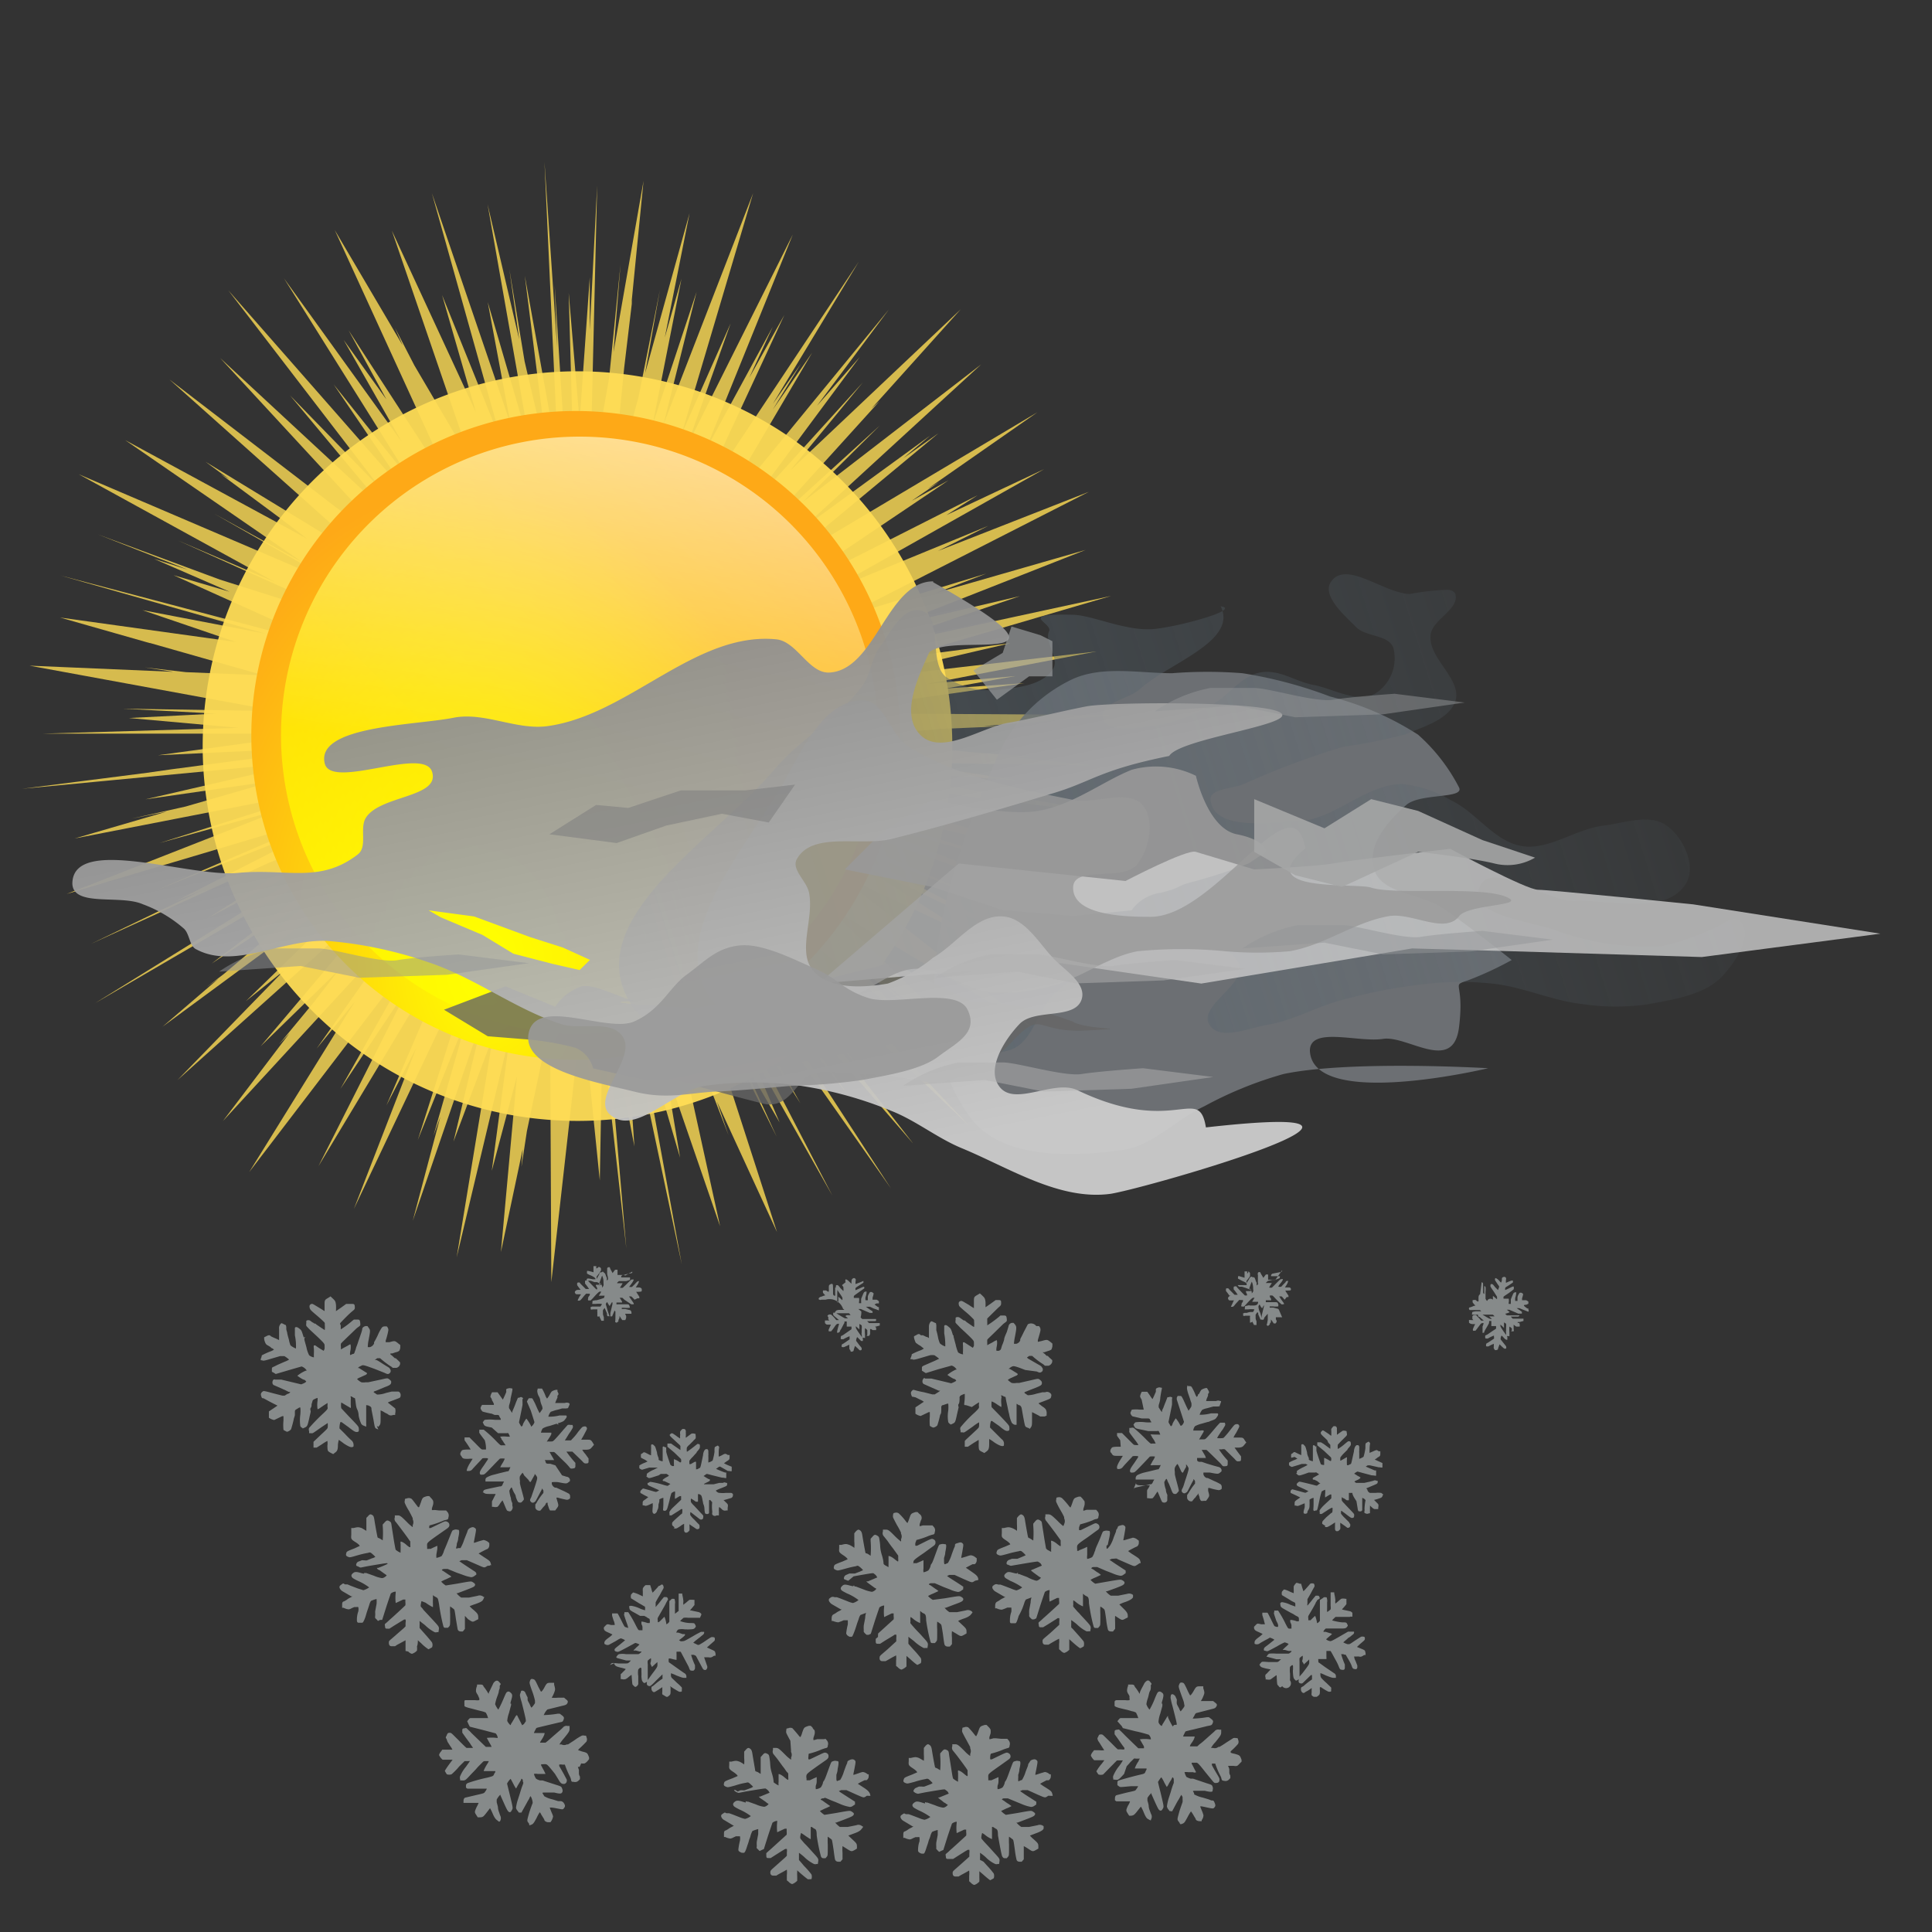 <svg id="svg13195" xmlns="http://www.w3.org/2000/svg" xmlns:xlink="http://www.w3.org/1999/xlink" viewBox="0 0 110 110"><rect x="0" y="0" width="110" height="110" fill="#333333" stroke="none"/><defs><style>.cls-1{fill:#520;fill-opacity:0;}.cls-2,.cls-3{fill:#fd5;}.cls-10,.cls-11,.cls-12,.cls-2{opacity:0.8;}.cls-10,.cls-11,.cls-12,.cls-13,.cls-14,.cls-15,.cls-16,.cls-17,.cls-18,.cls-19,.cls-2,.cls-3,.cls-7,.cls-8,.cls-9{isolation:isolate;}.cls-3{opacity:0.94;}.cls-4{fill:url(#radial-gradient);}.cls-5{fill:url(#linear-gradient);}.cls-6{fill:url(#linear-gradient-2);}.cls-7{fill:#76797e;}.cls-7,.cls-8{opacity:0.85;}.cls-8{fill:url(#linear-gradient-3);}.cls-12,.cls-9{fill:#999;}.cls-14,.cls-9{opacity:0.9;}.cls-10{fill:#666;}.cls-11{fill:#ccc;}.cls-13{opacity:0.95;fill:url(#linear-gradient-4);}.cls-14{fill:#a6a7a7;}.cls-15{fill:#b3b3b3;}.cls-15,.cls-17,.cls-19{opacity:0.5;}.cls-16{fill:#9c9ea0;opacity:0.67;}.cls-17{fill:#959798;}.cls-18{fill:gray;opacity:0.6;}.cls-19{fill:#dbe3e2;}</style><radialGradient id="radial-gradient" cx="495.86" cy="-564.23" r="50.51" gradientTransform="matrix(0.37, -0.01, -0.02, -0.54, -167.11, -244.85)" gradientUnits="userSpaceOnUse"><stop offset="0" stop-color="#ff0"/><stop offset="1" stop-color="#fea917"/></radialGradient><linearGradient id="linear-gradient" x1="540.99" y1="-998.73" x2="661.02" y2="-880.72" gradientTransform="matrix(0.34, 0, 0, -0.34, -172.75, -270.68)" gradientUnits="userSpaceOnUse"><stop offset="0" stop-color="#ff0"/><stop offset="1" stop-color="#ff0" stop-opacity="0"/></linearGradient><linearGradient id="linear-gradient-2" x1="630.55" y1="-822.25" x2="612" y2="-927.84" gradientTransform="matrix(0.34, 0, 0, -0.34, -172.75, -270.68)" gradientUnits="userSpaceOnUse"><stop offset="0" stop-color="#fff"/><stop offset="1" stop-color="#fff" stop-opacity="0"/></linearGradient><linearGradient id="linear-gradient-3" x1="-662.29" y1="-585.76" x2="-525.9" y2="-543.26" gradientTransform="matrix(0.66, 0, 0, -0.66, 453.74, -322.8)" gradientUnits="userSpaceOnUse"><stop offset="0" stop-color="#57646d"/><stop offset="1" stop-color="#57646d" stop-opacity="0"/></linearGradient><linearGradient id="linear-gradient-4" x1="-934.51" y1="-362.49" x2="-945.75" y2="-306.34" gradientTransform="matrix(0.66, 0, 0, -0.66, 659.1, -172.08)" gradientUnits="userSpaceOnUse"><stop offset="0" stop-color="#ccc"/><stop offset="1" stop-color="gray"/></linearGradient></defs><g id="layer1"><g id="sun_rain" data-name="sun rain"><rect id="rect6741" class="cls-1" width="110" height="110"/><g id="g6664"><g id="g7284"><path id="path7286" class="cls-2" d="M31,9.22l.78,17L29.88,15.7l1.34,10.64-1.35-5.76L29,15.32l.56,4-1.8-7.69,2.46,13.95L27.77,17.2l1.29,6.91L24.59,11l4,14.27-3.42-8.47,1.93,6.68L22.31,13.13l4.51,13.16L23.59,20.8l-1.1-2.13.44,1-3.87-6.57L26,28.25l-.31-.44-5.84-9L22,22.74l-2.43-3.38,3.3,5.79-6.7-9.3,7.23,11.54L19,21.89l4.46,6.56L13,16.53,21.66,27.8l-5.14-5.28,5.73,6.87-9.71-9L23.08,31.8l-4.06-3L9.64,21.6,21.76,32.42,11.7,26.29l1.36,1-.5-.3,3.36,2.49,1.56,1.19L7.13,25.06,17.2,32l-5-2.75,6.08,3.47.7.48L4.48,27l11.18,6.14-5.51-2.36,6.68,3,2.47,1.36L12.52,33,5.58,30.43l5.1,2-1.91-.61,4.3,1.87-3.19-.94,8.88,4-.68-.13L3.42,32.76l11.69,3.32-7-1.34,5.31,1.81-10-1.39,5.09,1.45-.21,0,.24,0L15,38.45l-4.41-.18L8.24,38l1.62.25-8.18-.35,14,2.57-1,0L7,40.35l5.34.28-5,.25,6.23.56-11.12.33,15.22,0,.3,0L9,43l10.58-.5L9.77,43.8,8.37,44l-7.11.91,16.37-1.56L8.28,45.51l7.37-1.06-5.08,1.47-3.08.69,2-.4L4.25,47.74l14.68-2.86L9.08,48,16.28,46,3.79,50.9l15-4.46L8.84,50.71l10.73-4.27L10,51.31l1.4-.57-6.22,3,10.12-4.61,4.26-1.72L11.79,52.3l9.75-5.17-16.15,10L21.05,48l-9,6.86,6.37-4.21-5.67,4.8-1,.76.69-.49L9.25,58.46l13.37-9.84L14,57l2.15-1.72-6.05,6.22,10.38-9.31L22.94,50l-8.1,9.57,4.42-4.31-1.38,1.79-2,2.42.6-.64-3.79,5,10.13-11-.33.53-4.46,6.34,2.16-2.65-6,9.68L23.84,54.1,19.38,62l4-6-5.25,10.4,7.27-12.1,1-1.58L22,62.94l1.7-3.27-3.55,9.16L27.4,53.54,23.79,64.9l2.74-6.84-.36,1.38-1.49,5.22.39-1.07L23.5,69.51l4.11-12L25.82,65l2.25-6L26,71.59l3.06-12.85L28,66.66l1.43-5.37-.91,10,1.24-5.86-.07,1L30,64.4l1.32-6.24L31.39,73l1.76-15.64,1,9.85L34.3,59l1.36,12.08L34.37,56.17l1.75,9.1-.61-8.89L38.82,72,36,56.62l2.72,9.29-.87-5.23L41,69.82,38.18,57l2.17,4.71,1.13,2.92-.66-1.91,3.42,7.43L39.5,55.47l.72,1.25,4,8L41.9,59.63l2.49,4.28-2-4.68,5,8.84L40.51,54.82l5.06,8L38.73,50.6l12,17.07L42.22,54.59l6.07,7.77-5.6-8L52,65.12l-6.22-8,3.67,4.33L42.05,52l7.26,7.13L47.4,56.71l7.81,7.42L43.62,51.83l-.55-.71,8.73,7.09-3.17-3.36,4.23,3.35-2.28-2,5.29,3.86L47,51.53l11.74,6.95L47.45,49.61l6,2.83,2.34,1.26-1.39-.81.92.43L48.75,49.1l11.49,5.46L47,47.7,56,51.18,43.64,45.8,42.39,45l8.25,3,5.59,2-.68-.27,7.15,2.58L48.18,46.53,58,49.23,47.54,45.86l15,3.34-5.15-1.39-8.09-2.38,7.06,1.16-8.1-2.08,16.3,2-16.1-2.7,9.41.61-6.46-1,10.76.16-4.55-.47,1.52,0-3.72-.27-8-.83,6.18-.51,3.72-.16-1.31,0,7.55-.63-17.25-.11,12-1.7-4.47.3,4-.71-5,.44,9.6-1.84-13.81,1.6,8.9-2.07-6.27.83,12-3.52L49.07,37l9-3.06-7.26,1.7,11-4.33-8.52,2.45,2.86-1.1-8.1,2.45L62,28,53.4,31.37l2.87-1.43-9.35,3.84.11-.07,12.42-7-5.57,2.62,1.78-1.13-8.14,4.12-3,1.41L54,27.35,51.9,28.52l1.57-1.08-.64.38,6.24-4.35L44.25,32.29l9.18-7.62-2,1.42,1.53-1.29-7.31,5.32,10.21-9.37L45.71,28.58l4.38-4.35-7.21,6.56,7.2-7.95-.46.42,5.08-5.65L45,26.78l4.12-5-6.85,7.55,6.68-9-2.43,2.77,4.09-5.48L40.86,29.51,40.4,30l5.84-9.92L44,23.32l1.6-2.61L44,23l4.89-8.09L39.52,29l5.14-11.07-2,3.58L44,18.6l-3.86,7.1,5-12.35L39.11,25.41l2.49-7-2.79,6.3L42.88,11l-5.1,13.15,1.88-7.53-2.5,7.55,1.64-8.3-.95,3.35,1.41-7.08-2.53,9.11.84-4.73-1.22,6.11-1.51,5.44.7-7.15L36,17.06l-.05.24.69-7-1.71,9.75.4-5-.65,6.48-1.07,6v-.65L34,10.57l-.42,8.21,0-3L33,24l-.62-7.32.31,11.05L32.49,30l-.06-.33-.85-13.44.14,3.53Z" transform="translate(0 0)"/><path id="path7288" class="cls-3" d="M54.22,42.47A21.34,21.34,0,1,1,32.88,21.14,21.34,21.34,0,0,1,54.22,42.47Z" transform="translate(0 0)"/><g id="g7290"><path id="path7292" class="cls-4" d="M51.25,41.86A18.47,18.47,0,1,1,32.78,23.4,18.47,18.47,0,0,1,51.25,41.86Z" transform="translate(0 0)"/><path id="path7294" class="cls-5" d="M50,41.86a17,17,0,1,1-17-17A17,17,0,0,1,50,41.86Z" transform="translate(0 0)"/><path id="path7296" class="cls-6" d="M50,41.86a17,17,0,1,1-17-17A17,17,0,0,1,50,41.86Z" transform="translate(0 0)"/></g></g><g id="g7082"><path id="path7084" class="cls-7" d="M55.26,63.65C57,66,61,65.9,63.92,65.48c1.74-.25,3.06-1.75,4.66-2.5a21.68,21.68,0,0,1,4.5-1.83c3.8-.8,11.65-.33,11.65-.33s-10,2.4-10.15-1c0-1.4,2.77-.45,4.16-.67s4,2,4.33-.66-.5-2.33.5-2.67a19.17,19.17,0,0,0,2.5-1.16s-2.61-2.09-4-3c-1.23-.8-3.4-.76-3.83-2.16s.8-2.77,1.83-3.67c.8-.69,3.33-.33,3-1a10.38,10.38,0,0,0-2.33-3,16.94,16.94,0,0,0-5-2.17,25,25,0,0,0-5-1.33,25.44,25.44,0,0,0-4,0c-1.89,0-3.94-.44-5.66.33a8.71,8.71,0,0,0-4.17,4.17C54,49.15,51.09,58.07,55.26,63.65Z" transform="translate(0 0)"/><path id="path7086" class="cls-8" d="M44.19,43.7C45.64,42,47.82,40.85,49.13,39c.45-.63.49-1.49.94-2.12.62-.85,1.33-2.37,2.36-2.12,1.3.32.4,2.89,1.41,3.77a4.48,4.48,0,0,0,3.3.7c1-.09,2.31-.29,2.83-1.17.36-.62-.53-1.47-.24-2.12.22-.49-1.86-1,1.29-.94,1.14,0,3,.93,4.6.82,1.36-.1,5.12-1.12,3.88-1.3,1,2-3,3.25-4.59,4.71-.67.6-2.34.79-2.12,1.65s1.88.56,2.83.47a9.4,9.4,0,0,0,3.29-1.17c1-.51,1.72-1.68,2.83-1.89s2,.52,3.06.71,2.52,1.09,3.53.47a2.38,2.38,0,0,0,1-2.59c-.29-.76-1.55-.6-2.12-1.18s-2-1.78-1.42-2.59c.87-1.23,3,.67,4.48.71a14,14,0,0,1,2.12-.24c.17,0,.42.07.47.24.26.88-1.33,1.44-1.41,2.35-.13,1.34,1.82,2.49,1.41,3.77C82.46,41,81,41.38,80,41.82a31.48,31.48,0,0,1-3.53.7,45.74,45.74,0,0,0-5.65,2.12c-.65.28-2,.25-1.89.94.2,1.69,3.26,1.28,5,1.18,2.08-.12,3.8-2.09,5.89-2.12a6.64,6.64,0,0,1,2.82.94c1.44.69,2.44,2.33,4,2.59s3.1-1,4.71-1.17c1.17-.15,2.57-.68,3.53,0S96.6,49.29,96,50.29c-1.1,1.84-4.22.93-6.36,1-1.82,0-4.85-2.44-5.42-.71-.5,1.53,2.71,1.83,4.24,2.35a15.28,15.28,0,0,0,6.12.95,14.06,14.06,0,0,0,2.83-.95c.55-.16,1.25-.87,1.65-.47.75.77-.22,2.28-.94,3.06-1,1.11-2.75,1.37-4.24,1.65a12.87,12.87,0,0,1-3.77,0c-1.76-.19-3.42-1-5.18-1.17a16.66,16.66,0,0,0-3.53,0,29.81,29.81,0,0,0-5,.94c-1.44.37-2.77,1.17-4.24,1.41-1.08.18-2.71.93-3.3,0-.69-1.1,2.28-2.39,1.65-3.53-.92-1.66-3.78-1-5.65-.71a10.56,10.56,0,0,0-4.71,2.36c-1.08.88-1.27,2.83-2.59,3.29-2.28.81-4.68-1.25-7.07-1.64-4.9-.81-12.68,3.06-14.83-1.42-2.24-4.65,5.17-9,8.48-12.95Z" transform="translate(0 0)"/><path id="path7088" class="cls-9" d="M48.1,49.5l5,1,4,1.33,4,.33,3.33-.33a2.43,2.43,0,0,1,1.66-1c1.33-.33.67-.33,2-.67a27.77,27.77,0,0,0,3-1l1-.66s0-.67-1.67-1-2.33-3.33-2.33-3.33a5.16,5.16,0,0,0-3.66-.34c-1.67.67-3.33,2-5.33,2.34s-6-.67-6-.67l-3,2Z" transform="translate(0 0)"/><path id="path7090" class="cls-10" d="M25.28,57.49l3.5-1.33,2.83,1.16a3,3,0,0,1,1.5-1.16c.83-.17,2.5.83,3.16.83s-3.66,0,2,.33,5.5,1,5.33.17-2.16-2.66.5-2.17l2.67.5,4-1L55.26,57l2,.17a18.68,18.68,0,0,1,3.83,1c.83.5,3.83.33.83.5s-2.5-1.17-4.16.49a7.89,7.89,0,0,1-4.33,2.5c-.84,0-2.67-.5-4.17-.5s-2.66-.33-3.33.17-1.16,1.83-2.5,1.5-5-1.33-5-1.33H36.77l-3-.67a1.74,1.74,0,0,0-1-1.17,15.71,15.71,0,0,0-3-.5l-2-.16Z" transform="translate(0 0)"/><path id="path7092" class="cls-11" d="M54.59,49.16l9.49,1s3.5-1.83,4-1.66l3.33,1s3.66-.17,4.5-.34,6.66-.83,6.66-.83,4.33,2.33,5,2.33,8.83.83,8.83.83l10.66,1.67L96.89,54.49l-10.82-.33L80.4,54l-12,2-8-1.16L46.6,56Z" transform="translate(0 0)"/><path id="path7094" class="cls-12" d="M40.44,56.82c1.49,2.07,5.15.5,7.66,0,1.41-.28,2.55-1.59,4-1.66s2.83,1.18,4.33,1.33a10.13,10.13,0,0,0,3.33-.33c1.75-.43,3.24-1.66,5-2a26.1,26.1,0,0,1,5,0,21.3,21.3,0,0,0,3.66,0c2-.34,3.69-1.66,5.66-2,1.31-.22,3.2,1.06,4,0,.48-.64,3.55-.6,2.86-1-1.22-.78-6.47-.17-7.86-.62-.89-.3-6.85.33-3.76-2.24-.72-4.14-5.14,4-8.89,3.9-1.55,0-4.35-.12-4.33-1.66,0-1.3,2.86-.31,3.66-1.34.68-.88,1-2.47.33-3.33-.85-1-2.68-.07-4-.33-3.21-.64-6.54-1.3-9.33-3-1.07-.65-1.41-2.68-2.66-2.66-2.28,0-3.5,3-4.67,5C42.28,48.45,38,53.41,40.44,56.82Z" transform="translate(0 0)"/><path id="path7096" class="cls-13" d="M53.13,33.1c-2.61,0-3.27,5-5.87,5.19-1.2.1-1.88-1.78-3.07-1.89-4.61-.44-8.39,4.3-13,4.94-1.79.25-3.62-.83-5.39-.47-2.17.43-7.84.45-7.31,2.6.37,1.52,5.64-1,6.11.47s-2.9,1.33-3.75,2.59c-.41.6.1,1.66-.47,2.11-2.17,1.69-4.1.79-6.83,1.06s-9.36-2.16-9.43.58c0,1.39,2.72.64,4,1.2a7.49,7.49,0,0,1,2.36,1.4c.33.32.3,1,.71,1.18,2.22,1.17,5-.66,7.54-.48a23.16,23.16,0,0,1,5.64,1.2c2.64.87,4.91,2.65,7.55,3.52,1.14.38,2.83-.28,3.52.7.86,1.24-1.84,3.48-.7,4.47,1.42,1.24,3.55-1.37,5.42-1.65a19.68,19.68,0,0,1,5.42,0,22.17,22.17,0,0,1,5.17,1.43c1.4.55,2.6,1.54,4,2.12,2.73,1.13,5.57,3,8.49,2.6,2.17-.35,19.55-5.37,5.42-3.78-.41-2.5-1.76.54-7.32-2.12-1.35-.64-3.63,1-4.47-.25-.7-1,.32-2.62,1.18-3.52s3.18-.21,3.54-1.42c.27-.92-1-1.65-1.65-2.35-.83-.9-1.6-2.25-2.82-2.35-1.55-.13-2.67,1.59-4,2.35A8.73,8.73,0,0,1,50.55,56c-1.41.24-3.29.35-4.24-.72s.06-3-.25-4.47c-.14-.66-1-1.29-.7-1.88.88-1.62,3.63-.72,5.42-1.17,3.09-.77,6.15-1.68,9.19-2.6,2.21-.66,2.6-1.31,6.6-2.12.6-1,7.33-1.79,6.34-2.46s-9.73-.62-11.06-.36c-1.5.29-3,.68-4.48.94s-3.74,1.86-4.94.71-.17-3.28.47-4.72c1.32-1.24,9.4,1.18.23-4ZM24.4,51.83l2.6.35,3.17,1.17,1.88.6,1.54.7-.59.58-1.53-.35-2.24-.58-1.76-1.07-2.37-1Z" transform="translate(0 0)"/><path id="path7098" class="cls-9" d="M36.11,62.15c1.86.48,3.16.06,4.66,0s2.94-.22,4.33-.33a33.88,33.88,0,0,0,4-.33c1.39-.27,3.31-.56,4.33-1.34s2.3-1.33,1.66-2.66-4.21-.2-5.66-.67-1.78-1.14-3-1.66-3-1.47-4.33-1.33-2,.94-3,1.66-1.46,2-3,2.67-5.57-1.44-6,.66,4.14,2.85,6,3.33Z" transform="translate(0 0)"/><path id="path7100" class="cls-14" d="M71.41,45.5l4,1.66,2.66-1.66,2.67.67,3.66,1.66,3,1a3.09,3.09,0,0,1-2.33.33c-1.34-.33-4.33-.66-4.33-.66l-4.33,2-2.67-.67L71.41,48.5Z" transform="translate(0 0)"/><path id="path7102" class="cls-15" d="M53.26,55.66l4.66-.34,3.33.67,5-.17,4.66-.66-4-.5s-2.49.17-3.49.33-3.67-.66-4.5-.66h-2.5a8.32,8.32,0,0,0-3.16,1.33Z" transform="translate(0 0)"/><path id="path7104" class="cls-16" d="M55.42,38.17l1.67-1,.5-1.5,1.66.5.67.34v2H58.59l-1.83,1.33Z" transform="translate(0 0)"/><path id="path7106" class="cls-17" d="M70.75,54l4.66-.33,3.33.67,5-.17,4.67-.67-4-.5s-2.5.17-3.5.34-3.66-.67-4.49-.67h-2.5A8.32,8.32,0,0,0,70.74,54Z" transform="translate(0 0)"/><path id="path7108" class="cls-17" d="M65.75,40.5l4.66-.33,3.33.67,5-.17L83.4,40l-4-.5s-2.49.17-3.49.34-3.67-.67-4.5-.67h-2.5a8.32,8.32,0,0,0-3.16,1.33Z" transform="translate(0 0)"/><path id="path7110" class="cls-15" d="M51.43,61.82l4.66-.33,3.33.66,5-.16,4.66-.67-4-.5s-2.49.17-3.49.33-3.67-.66-4.5-.66h-2.5a8.32,8.32,0,0,0-3.16,1.33Z" transform="translate(0 0)"/><path id="path7112" class="cls-17" d="M12.46,55.32,17.12,55l3.33.67,5-.17,4.66-.66-4-.5s-2.5.16-3.5.33S19,54,18.12,54h-2.5a8.32,8.32,0,0,0-3.16,1.33Z" transform="translate(0 0)"/><path id="path7114" class="cls-18" d="M31.28,47.5l2.66-1.67,1.83.17,3-1h3.67l2.83-.33-1.5,2.16-2.67-.5L37.94,47l-2.83,1Z" transform="translate(0 0)"/></g></g></g></g><path id="path6386" class="cls-19" d="M64.77,89.08c-.2.12-.13.13-.64-.09-.25-.11-.49-.21-.53-.24s-.15,0-.3,0l-.13.06.09.06.22.15.61.4s0,0,0,.08l0,.07-.1.07a.3.3,0,0,1-.19.08,1.93,1.93,0,0,1-.48-.15l-.34-.13-.51-.22c-.07,0-.07,0-.2,0s-.16.1-.1.1l.11.06a2.13,2.13,0,0,0,.25.17,1,1,0,0,1,.15.12l-.3.14a1.88,1.88,0,0,0-.29.14,1.09,1.09,0,0,0,.27.22l.63-.11c.82-.14.81-.14.92-.08s.14.12.1.19-.11.11-.51.26l-.47.17-.07,0a1.12,1.12,0,0,0,.28.25l.15,0,.28,0,.5-.1a.35.35,0,0,1,.34.06c0,.05,0,.06,0,.11s-.07.16-.44.29a2.24,2.24,0,0,0-.34.14s.09.09.2.2.28.26.28.42v.12l-.12.06c-.2.11-.2.11-.46-.06L63.49,92a3.55,3.55,0,0,0,0,.37v.37l-.06.07-.06.08-.1,0c-.14,0-.18-.07-.19-.11a4.48,4.48,0,0,1-.1-.58c-.08-.57-.08-.54-.14-.6a1,1,0,0,0-.19-.13,3.49,3.49,0,0,0,0,.44c0,.68,0,.61-.06.7l-.07.08-.11,0c-.09,0-.12,0-.15-.11S62.1,92,62,91.27c0-.33-.06-.35-.14-.39a.48.48,0,0,1-.14-.09l-.06-.05V91c0,.13,0,.26,0,.28s0,.17,0,.18a1.44,1.44,0,0,1-.41-.25c-.07-.06-.14-.1-.14-.09a1.37,1.37,0,0,0,0,.25.16.16,0,0,0,0,.11l.11.13.15.17a1,1,0,0,1,.14.15s.16.17.27.29c.33.36.34.37.31.56s0,.07-.1.1l-.13,0a2.29,2.29,0,0,1-.55-.4,3.29,3.29,0,0,0-.32-.24s0,0,0,.06a1.21,1.21,0,0,1,0,.18c0,.1,0,.12,0,.16s.09.09.13.15l.17.19c.16.18.39.44.41.48a.45.45,0,0,1,0,.28s-.21.13-.21.1a0,0,0,0,0,0,0s-.12-.07-.41-.33l-.2-.18v.08s0,.16,0,.28,0,.22,0,.24a.68.68,0,0,1-.28.18s-.09,0-.22-.14l-.08-.07v-.3a1.23,1.23,0,0,0,0-.3l-.21.11-.26.15-.13.08c-.06,0-.07,0-.18,0s-.16-.06-.16-.19,0-.09.47-.5l.37-.34.11-.1v-.19a.63.63,0,0,0,0-.19l-.09,0a1.71,1.71,0,0,1-.17.11l-.38.24-.28.17h-.1c-.12,0-.14,0-.15-.17a.14.14,0,0,1,0-.11l.13-.11.15-.14c.09-.07.85-.77.88-.8a.54.54,0,0,0,0-.18c0-.15,0-.16,0-.16l-.11,0-.43.21a2.44,2.44,0,0,1,0-.58c0-.07,0-.08,0-.08a.51.51,0,0,0-.27.11s-.13.37-.26.77l-.23.73-.12.06-.12,0-.09-.08c-.08-.09-.08-.09-.07-.2a1.51,1.51,0,0,1,0-.26l.08-.42c0-.16.05-.28.05-.29l-.32.12a.74.74,0,0,0-.1.23l-.09.25A3.46,3.46,0,0,1,58,92c-.09.31-.14.42-.19.42l-.08,0c-.06,0-.06,0-.15,0s-.08-.1-.08-.15,0-.29.08-.49a1.07,1.07,0,0,0,0-.25s-.06,0-.12,0l-.11,0-.14.06-.17.06a.75.75,0,0,1-.3-.08l-.08,0v-.13c0-.15.05-.22.12-.25l.12-.07a1,1,0,0,1,.2-.12.65.65,0,0,0,.14-.09l-.06,0-.5-.29a.41.41,0,0,1-.18-.21c0-.1,0-.1.13-.19a.23.23,0,0,1,.2,0l.13,0,.17.06.42.16a1.69,1.69,0,0,0,.32.11.93.93,0,0,0,.33-.17,3.45,3.45,0,0,0-.67-.37c-.27-.15-.31-.17-.34-.24s0-.13.1-.21.17-.07.43,0,.16,0,.18,0,.07,0,.06,0a0,0,0,0,0,0,.06l.07,0,.45.17A2.24,2.24,0,0,0,59,90c.13,0,.32-.19.24-.19a.55.55,0,0,1-.13-.08l-.26-.19-.15-.12a.12.12,0,0,1,.08-.05l.54-.23s0,0-.06-.11a.67.67,0,0,0-.17-.12c-.08,0-.12,0-1.12.17l-.41.07a.54.54,0,0,1-.16-.06c-.08,0-.1-.07-.09-.1a.22.22,0,0,1,.15-.18l.16-.06.11,0s.06,0,.06,0,0,0,0,0,.07,0,.14,0l.29-.12.18-.08a1.34,1.34,0,0,0-.24-.23.16.16,0,0,0-.15,0,6,6,0,0,0-.64.15c-.41.11-.41.11-.51.07s-.15-.08-.11-.19,0-.11.47-.29l.3-.13s0-.07-.26-.24-.23-.2-.22-.41V87l.12,0c.26-.06.28-.06.46,0a1.08,1.08,0,0,1,.28.16l0,0a2.3,2.3,0,0,0,0-.36v-.37l.08-.1c.11-.11.15-.13.23-.08s.12.11.15.31.13.76.16.9.05.08.15.15l.16.1a5.58,5.58,0,0,0,0-.85v-.11l.1-.12c.11-.13.16-.14.28-.07s.1.09.14.35l.12.76c.09.51.08.49.11.52a.4.4,0,0,0,.13.09c.14.08.14.08.14.06a.88.88,0,0,1,0-.18c0-.1,0-.23,0-.3a.33.33,0,0,1,0-.14s.11,0,.32.17.21.15.22.13a.5.5,0,0,0,0-.14c0-.11,0-.12,0-.18l-.1-.14-.21-.29-.3-.4-.2-.26a.26.26,0,0,1-.06-.28l0-.11h.12c.16,0,.19,0,.58.38a3,3,0,0,0,.32.29.52.52,0,0,0,.05-.12.37.37,0,0,0,0-.32.27.27,0,0,1,0-.07,4,4,0,0,0-.22-.41,4.8,4.8,0,0,1-.23-.45.26.26,0,0,1,0-.16c0-.08,0-.1.1-.11a.27.27,0,0,1,.24.06,4.3,4.3,0,0,1,.4.46s.06.07.07.06a1.67,1.67,0,0,0,.09-.22c.11-.32.1-.31.38-.4l.1,0,.11.11.12.16a.8.8,0,0,1,0,.21l-.07.23,0,.1s0,0,0,0l.19-.06.13,0,.06,0,.2,0,.15,0,.07.08a.28.28,0,0,1,.06.3c0,.12-.06.14-.15.15a.67.67,0,0,0-.18.07,5.2,5.2,0,0,1-.71.23s0,0-.06.16a.81.81,0,0,0,0,.17s0,0,.09,0l.6-.29c.18-.09.23-.11.28-.1s.16.06.18.16,0,.17-.15.26l-.52.38c-.47.32-.57.4-.59.49a.5.5,0,0,0,0,.18v.1l.07,0a.41.41,0,0,1,.11-.06l.22-.09.17-.08s0,.08,0,.18l0,.29a.69.69,0,0,0,0,.22,1.06,1.06,0,0,0,.28-.1.9.9,0,0,0,.12-.24.87.87,0,0,1,.06-.15c0-.1.18-.43.31-.77s.12-.31.23-.34.17,0,.24,0,.08.14,0,.47l-.07.33A.74.74,0,0,1,63,88c0,.2,0,.2.08.15L63.2,88a2,2,0,0,0,.21-.47l.13-.33s0-.1.06-.16,0-.13.14-.17.2-.07.28,0,.07.07,0,.48-.09.35,0,.34l.24-.07.24-.07a.46.46,0,0,1,.27.12l.07.05,0,.13c0,.11-.09.21-.13.21l-.11.05-.23.12-.14.08a2.44,2.44,0,0,0,.31.22c.33.21.35.23.39.38s0,.06-.06.1Z" transform="translate(0 0)"/><path id="path6386-2" data-name="path6386" class="cls-19" d="M55.52,90c-.2.12-.13.13-.64-.09l-.53-.24c-.1,0-.15,0-.3,0l-.13.06.08.06.23.15c.13.08.58.37.61.4s0,0,0,.08l0,.07-.1.07a.37.37,0,0,1-.19.08,1.81,1.81,0,0,1-.48-.15l-.34-.13-.51-.22c-.07,0-.08,0-.2,0s-.16.09-.11.09a.57.57,0,0,1,.12.07l.24.17a.82.82,0,0,1,.16.12l-.3.14a1.88,1.88,0,0,0-.29.14,1.09,1.09,0,0,0,.27.22L53.8,91c.83-.14.82-.14.93-.08s.14.12.1.19-.12.11-.51.25l-.47.18s-.07,0-.07,0a1.12,1.12,0,0,0,.28.25l.15,0,.28,0,.5-.1a.35.35,0,0,1,.34.06c.05.05.05.06,0,.11s-.07.16-.44.29a2.24,2.24,0,0,0-.34.14l.2.19c.25.23.28.27.28.42V93l-.12.07c-.2.11-.2.11-.47-.06l-.24-.14a1.85,1.85,0,0,0,0,.37v.37l-.06.07-.06.07-.1,0c-.14,0-.18-.07-.2-.11s-.06-.34-.09-.58c-.09-.57-.08-.54-.14-.6a1,1,0,0,0-.19-.13,3.49,3.49,0,0,0,0,.44c0,.68,0,.61-.06.7l-.07.08-.11,0c-.1,0-.12,0-.15-.11a10,10,0,0,1-.24-1.19c0-.33-.06-.35-.14-.39a.48.48,0,0,1-.14-.09l-.06-.05v.23c0,.13,0,.26,0,.28s0,.17,0,.18a1.44,1.44,0,0,1-.41-.25c-.07-.06-.14-.1-.14-.09a1.22,1.22,0,0,0,0,.25.16.16,0,0,0,0,.11l.11.13.15.17.14.15s.16.16.27.29c.33.36.34.37.31.56s0,.07-.1.1l-.13,0a2.47,2.47,0,0,1-.56-.4l-.31-.24s0,0,0,.06a1.21,1.21,0,0,1,0,.18c0,.1,0,.12,0,.16l.13.15.17.19a5.73,5.73,0,0,1,.41.48.45.45,0,0,1,0,.28s-.21.12-.21.1a0,0,0,0,0,0,0s-.12-.07-.41-.34l-.2-.17v.08s0,.16,0,.28,0,.22,0,.24a.8.8,0,0,1-.28.18s-.09,0-.22-.14l-.09-.07v-.3a1.23,1.23,0,0,0,0-.3l-.21.11-.26.15-.13.07c-.07,0-.08,0-.18,0s-.17-.06-.16-.19,0-.09.47-.5l.37-.34.11-.1v-.19a.63.63,0,0,0,0-.19l-.09,0a1.71,1.71,0,0,1-.17.11l-.38.23-.28.18h-.1c-.12,0-.15,0-.15-.17s0-.09,0-.11l.13-.11A1,1,0,0,1,50,93l.88-.8a.54.54,0,0,0,0-.18c0-.15,0-.16,0-.16l-.11,0-.43.21a2.53,2.53,0,0,1,0-.59c0-.06,0-.07,0-.07a.51.51,0,0,0-.27.11s-.13.37-.26.77l-.23.73-.12.06-.12,0-.09-.08c-.08-.09-.08-.09-.07-.2a1.51,1.51,0,0,1,0-.26l.08-.42c0-.16.05-.28.05-.29l-.32.12a.74.74,0,0,0-.1.23l-.09.25s-.05.17-.11.34-.15.41-.19.42l-.08,0c-.06,0-.06,0-.15-.06a.21.21,0,0,1-.09-.14,3.88,3.88,0,0,1,.09-.5,2.42,2.42,0,0,0,0-.24s-.06,0-.12,0l-.11,0-.14.06-.17.06a1.09,1.09,0,0,1-.31-.08l-.07,0v-.13c0-.16.05-.22.12-.25l.12-.07a1,1,0,0,1,.2-.12.65.65,0,0,0,.14-.09l-.06,0-.5-.29a.45.45,0,0,1-.18-.21c0-.1,0-.1.13-.19a.23.23,0,0,1,.2,0l.13,0,.17.06.41.16a1.7,1.7,0,0,0,.33.11.88.88,0,0,0,.32-.17,2.9,2.9,0,0,0-.66-.38c-.27-.14-.31-.16-.34-.23s0-.13.09-.21.18-.07.44,0,.16,0,.18,0,.07,0,.06,0,0,.05,0,.05l.08,0,.45.17a2.07,2.07,0,0,0,.45.13c.13,0,.32-.19.24-.19a.55.55,0,0,1-.13-.08l-.26-.19c-.08-.06-.15-.11-.15-.13a.19.19,0,0,1,.08,0l.54-.23s0,0-.07-.11a.83.83,0,0,0-.16-.13c-.08,0-.12,0-1.12.18L48.3,90a.54.54,0,0,1-.16-.06c-.08,0-.1-.07-.09-.1a.22.22,0,0,1,.15-.18l.16-.07.11,0,.06,0s0,0,0,0,.07,0,.14,0l.29-.11.18-.08a1.18,1.18,0,0,0-.25-.23.12.12,0,0,0-.14,0,6,6,0,0,0-.64.15c-.41.11-.41.11-.51.07s-.15-.08-.12-.19,0-.11.48-.29l.3-.13s0-.07-.26-.24-.23-.2-.22-.41v-.17l.12,0c.26-.07.28-.06.46,0a1.31,1.31,0,0,1,.28.17l0,0a1.87,1.87,0,0,0,0-.37V87.3l.08-.1c.11-.11.15-.13.23-.08s.12.11.15.31.13.76.16.9,0,.08.15.14l.16.11a5.58,5.58,0,0,0,0-.85v-.12l.1-.11c.11-.13.15-.14.27-.07s.11.09.15.35,0,.37.12.76.08.49.11.52a.4.4,0,0,0,.13.09c.14.08.14.08.14.06a1.74,1.74,0,0,1,0-.18c0-.1,0-.23,0-.3a1.38,1.38,0,0,1,0-.14s.12,0,.33.17.21.15.22.13a.5.5,0,0,0,0-.14c0-.11,0-.13,0-.18l-.1-.14-.21-.29c-.09-.11-.22-.29-.3-.41l-.2-.25a.26.26,0,0,1-.06-.28l0-.11h.13c.16,0,.19,0,.57.39a3.76,3.76,0,0,0,.33.29.32.32,0,0,0,0-.13.35.35,0,0,0,0-.32.15.15,0,0,1,0-.06,4,4,0,0,0-.22-.41c-.12-.22-.22-.42-.23-.45a.32.32,0,0,1,0-.16c0-.09.05-.1.11-.11a.24.24,0,0,1,.24.06,3.43,3.43,0,0,1,.4.46s.06.07.07.06a1.67,1.67,0,0,0,.09-.22c.11-.32.1-.31.37-.4l.11,0,.11.11a.26.26,0,0,1,.08.37l-.07.22,0,.11s0,0,0,0l.19-.05.13,0h.06l.2,0,.15,0,.07.08a.28.28,0,0,1,.06.3c0,.12-.06.14-.15.15l-.18.06a4.56,4.56,0,0,1-.71.24s0,0-.06.16a.41.41,0,0,0,0,.17s0,0,.09,0l.6-.3c.18-.08.23-.1.28-.09s.16.06.17.16,0,.17-.14.26l-.52.38c-.47.32-.57.4-.59.48a.58.58,0,0,0,0,.19V89l.07,0,.11,0,.21-.09.18-.08s0,.08,0,.18l0,.29a.69.69,0,0,0,0,.22.84.84,0,0,0,.28-.11.68.68,0,0,0,.12-.24s0-.07.06-.14.18-.43.31-.78.12-.3.23-.33.17,0,.24,0,.07.13,0,.46c0,.15-.07.3-.07.34s0,.12,0,.18,0,.2.08.15l.14-.06a2,2,0,0,0,.21-.47l.12-.33.07-.16c0-.11,0-.13.14-.17s.2-.07.28,0,.07.08,0,.49-.09.35,0,.34l.24-.07a1.21,1.21,0,0,1,.24-.07.49.49,0,0,1,.27.12l.07.05,0,.12c0,.12-.09.22-.13.22l-.11,0-.23.12-.15.08s.15.1.32.22.35.23.38.38,0,.06,0,.1Z" transform="translate(0 0)"/><path id="path6386-3" data-name="path6386" class="cls-19" d="M49.36,102.24c-.2.13-.13.14-.64-.08l-.53-.24c-.1,0-.15,0-.3,0l-.13.06.08.06.23.15.61.39a.49.49,0,0,0,0,.09l0,.07-.11.07a.29.29,0,0,1-.18.07,2.39,2.39,0,0,1-.49-.14l-.33-.14c-.27-.1-.34-.14-.51-.21s-.08,0-.2,0-.16.09-.11.09a.41.41,0,0,1,.12.07l.24.17.16.11a2.34,2.34,0,0,1-.3.14l-.29.14a1.27,1.27,0,0,0,.26.22l.63-.1c.83-.15.82-.15.93-.08s.14.11.1.18-.12.11-.51.26l-.48.18s-.06,0-.06,0a1.6,1.6,0,0,0,.27.25l.16,0,.28,0,.5-.1a.31.31,0,0,1,.33.06c.06,0,.06.05,0,.11s-.07.16-.44.29l-.35.13.21.2c.25.23.28.26.28.42v.12l-.11.07c-.2.11-.2.11-.47-.06l-.24-.15a2.09,2.09,0,0,0,0,.38v.37l-.06.07-.06.07-.1,0c-.14,0-.18-.07-.2-.11s-.06-.35-.09-.58c-.09-.57-.08-.55-.14-.6l-.19-.14a3.59,3.59,0,0,0,0,.45c0,.67,0,.61-.06.7l-.07.08-.11,0c-.1,0-.13-.06-.15-.11a10,10,0,0,1-.24-1.19c0-.34-.06-.35-.15-.39l-.13-.09-.06,0v.23c0,.13,0,.25,0,.27s0,.17,0,.19-.16-.08-.41-.26l-.14-.09a.86.86,0,0,0-.05.26.16.16,0,0,0,.05.11l.11.13s.1.12.15.16l.14.15.27.3c.33.36.33.36.3.55s0,.08-.09.11a.25.25,0,0,1-.14,0,2.19,2.19,0,0,1-.55-.39,3,3,0,0,0-.31-.25s0,0,0,.07,0,.11,0,.18,0,.11,0,.16l.13.15.16.19a4.71,4.71,0,0,1,.42.48.41.41,0,0,1,0,.27S46,107,46,107a0,0,0,0,0,0,0s-.12-.08-.42-.34l-.19-.17v.07a2.51,2.51,0,0,0,0,.29l0,.23a.77.77,0,0,1-.28.19s-.09,0-.22-.14l-.09-.07v-.3a1.34,1.34,0,0,0,0-.31l-.21.12-.26.14-.13.08c-.07,0-.08,0-.18,0s-.17-.07-.16-.19,0-.09.47-.51l.37-.33.1-.1,0-.19a.67.67,0,0,0,0-.2l-.09,0-.17.1-.38.24-.28.18h-.11c-.11,0-.14,0-.14-.17s0-.09,0-.11l.12-.11.16-.14.88-.8a1,1,0,0,0,0-.19c0-.15,0-.15,0-.15l-.11,0-.43.2a2.78,2.78,0,0,1,0-.58c0-.07,0-.07,0-.07a.51.51,0,0,0-.27.11s-.13.37-.26.77l-.23.73-.12.05-.12.06-.09-.09c-.09-.08-.09-.08-.07-.19a1.38,1.38,0,0,1,0-.26l.08-.43c0-.15,0-.28,0-.28a2.12,2.12,0,0,0-.33.11,1.38,1.38,0,0,0-.1.24,1.21,1.21,0,0,1-.08.24,3.26,3.26,0,0,1-.11.35c-.09.3-.15.41-.2.41l-.07,0c-.06,0-.06,0-.15-.05s-.09-.09-.09-.14a3.6,3.6,0,0,1,.09-.5.76.76,0,0,0,0-.25l-.11,0-.12,0-.13.06a.53.53,0,0,1-.18.07.83.83,0,0,1-.3-.09l-.07,0v-.14c0-.15,0-.21.12-.24l.12-.07a1,1,0,0,1,.2-.12.48.48,0,0,0,.13-.09s0,0-.05,0l-.5-.3a.34.34,0,0,1-.18-.21c0-.09,0-.09.13-.18s.09,0,.2,0l.13,0,.17.06.41.16a1.6,1.6,0,0,0,.32.1.85.85,0,0,0,.33-.16,3.29,3.29,0,0,0-.66-.38c-.27-.14-.31-.17-.34-.24s0-.13.09-.2.18-.08.44,0,.16.05.18,0,.07,0,.06,0,0,0,0,0l.08,0,.45.16a1.56,1.56,0,0,0,.45.13c.13,0,.32-.18.23-.18a.43.43,0,0,1-.12-.09l-.26-.18a.54.54,0,0,1-.15-.13l.08,0,.54-.22s0,0-.07-.11a.83.83,0,0,0-.16-.13c-.08,0-.12,0-1.13.17l-.4.08a.54.54,0,0,1-.16-.06c-.09-.06-.1-.07-.09-.11S42,102,42,102l.16-.07.11,0s0,0,0,0,0,0,0,0a.4.4,0,0,0,.13,0l.3-.11a.65.65,0,0,0,.18-.09,2.17,2.17,0,0,0-.25-.23.17.17,0,0,0-.14,0,4.07,4.07,0,0,0-.64.16c-.41.11-.41.11-.51.07s-.15-.08-.12-.19,0-.11.48-.29l.3-.13s0-.07-.26-.24-.23-.2-.22-.42v-.16l.12,0c.26-.06.28-.06.46,0a1.48,1.48,0,0,1,.27.16l0,0a1.91,1.91,0,0,0,0-.37v-.36l.09-.1c.1-.12.15-.13.23-.08s.12.11.15.31.13.76.15.89,0,.08.16.15l.16.1s0-.59,0-.84v-.12l.1-.11c.11-.13.15-.14.27-.08s.11.1.15.36,0,.37.12.76.08.49.11.52l.13.09c.14.08.14.08.14.06a.69.69,0,0,1,0-.19c0-.09,0-.22,0-.29s0-.14,0-.15.12,0,.33.18.21.15.22.13a.61.61,0,0,0,0-.14c0-.11,0-.13,0-.18s-.07-.1-.11-.15a3.09,3.09,0,0,0-.21-.29l-.29-.4-.2-.25a.26.26,0,0,1-.06-.28l0-.11h.13c.16,0,.18,0,.57.39a2,2,0,0,0,.33.28.49.49,0,0,0,0-.12.35.35,0,0,0,0-.32.27.27,0,0,1,0-.07L45,99.11c-.12-.21-.22-.41-.23-.44a.32.32,0,0,1,0-.16c0-.09,0-.1.11-.11a.27.27,0,0,1,.24,0s.21.23.4.47c0,0,.06.06.07,0a.89.89,0,0,0,.08-.21c.11-.32.11-.31.38-.4l.11,0,.11.11c0,.06.11.13.11.16a.48.48,0,0,1,0,.21l-.07.22,0,.11s0,0,.05,0l.18-.05.14,0,.06,0,.19,0L47,99l.07.08a.3.3,0,0,1,.06.31c0,.12-.06.13-.16.15l-.18.06a4.17,4.17,0,0,1-.7.24c-.05,0-.05,0-.06.16a.43.43,0,0,0,0,.17s0,0,.08,0l.61-.29c.17-.08.22-.1.28-.09s.16.06.17.16,0,.16-.14.26l-.53.37c-.46.33-.56.41-.58.49a.36.36,0,0,0,0,.18v.11l.07,0,.12,0,.21-.1.18-.08s0,.09,0,.18,0,.18-.05.3a.65.65,0,0,0,0,.21.63.63,0,0,0,.28-.1.77.77,0,0,0,.12-.24s0-.07.06-.14.18-.43.31-.78.12-.3.23-.34.17,0,.24,0,.07.13,0,.46c0,.15-.07.3-.07.33s0,.13,0,.19,0,.2.08.14l.14-.05a2,2,0,0,0,.21-.48l.12-.33.07-.16c0-.1.05-.12.13-.16s.2-.07.28,0,.08.07,0,.49-.09.35,0,.34l.24-.08a1.05,1.05,0,0,1,.24-.07.52.52,0,0,1,.27.13l.06,0,0,.12c0,.12-.09.21-.14.22a.29.29,0,0,0-.1,0l-.24.12-.14.08s.15.1.32.21.34.23.38.39,0,.06-.06.09Z" transform="translate(0 0)"/><path id="path6386-4" data-name="path6386" class="cls-19" d="M59.69,102.24c-.21.13-.14.14-.65-.08l-.53-.24c-.1,0-.15,0-.3,0l-.13.06.09.06.22.15.61.39a.26.26,0,0,1,0,.09l0,.07-.1.07a.34.34,0,0,1-.19.07,2.33,2.33,0,0,1-.48-.14l-.34-.14-.51-.21c-.07,0-.07,0-.2,0s-.16.09-.1.09l.11.07a2.13,2.13,0,0,0,.25.17l.15.11a1.75,1.75,0,0,1-.3.14l-.29.14a1.09,1.09,0,0,0,.27.22l.63-.1c.82-.15.81-.15.92-.08s.14.11.1.18-.11.11-.51.26l-.47.18s-.07,0-.07,0a1.35,1.35,0,0,0,.28.25l.16,0,.27,0,.5-.1a.33.33,0,0,1,.34.06s0,.05,0,.11-.07.16-.44.29l-.34.13a1.62,1.62,0,0,0,.2.2c.26.23.28.26.28.42v.12l-.12.07c-.2.11-.2.11-.46-.06a2.3,2.3,0,0,0-.25-.15s0,.18,0,.38v.37l-.06.07-.06.07-.1,0c-.14,0-.18-.07-.19-.11a4.85,4.85,0,0,1-.1-.58c-.08-.57-.08-.55-.14-.6l-.19-.14a3.59,3.59,0,0,0,0,.45c0,.67,0,.61-.06.7l-.07.08-.11,0c-.09,0-.12-.06-.15-.11s-.12-.51-.24-1.19c0-.34-.06-.35-.14-.39l-.14-.09-.06,0v.23c0,.13,0,.25,0,.27s0,.17,0,.19a1.45,1.45,0,0,1-.42-.26l-.14-.09a1.33,1.33,0,0,0-.05.26.16.16,0,0,0,.05.11l.11.13.15.16.14.15.27.3c.33.36.34.36.31.55s0,.08-.1.11a.23.23,0,0,1-.13,0,1.86,1.86,0,0,1-.55-.39,2.63,2.63,0,0,0-.32-.25s0,0,0,.07a1.36,1.36,0,0,1,0,.18c0,.1,0,.11,0,.16A1.16,1.16,0,0,1,56,106l.17.19a5.73,5.73,0,0,1,.41.48.41.41,0,0,1,0,.27s-.21.13-.21.11a0,0,0,0,0,0,0s-.12-.08-.41-.34l-.2-.17v.07s0,.17,0,.29a2.24,2.24,0,0,1,0,.23.7.7,0,0,1-.28.19s-.09,0-.22-.14l-.08-.07v-.3a1.34,1.34,0,0,0,0-.31l-.21.12-.26.14-.13.08c-.06,0-.07,0-.18,0s-.16-.07-.16-.19,0-.09.47-.51l.37-.33.11-.1v-.19a.67.67,0,0,0,0-.2l-.09,0-.17.1-.38.24-.28.18H54c-.12,0-.14,0-.15-.17a.14.14,0,0,1,0-.11l.13-.11.15-.14c.09-.07.85-.77.88-.8a.56.56,0,0,0,0-.19c0-.15,0-.15,0-.15l-.11,0-.43.2a2.46,2.46,0,0,1,0-.58c0-.07,0-.07,0-.07a.51.51,0,0,0-.27.11s-.13.37-.26.77l-.23.73-.12.05-.12.06-.09-.09c-.08-.08-.08-.08-.07-.19a1.38,1.38,0,0,1,0-.26l.08-.43c0-.15,0-.28,0-.28a1.74,1.74,0,0,0-.32.11.86.86,0,0,0-.1.24,1.85,1.85,0,0,1-.09.24,3.26,3.26,0,0,1-.11.35c-.09.3-.14.41-.19.41l-.08,0s-.06,0-.14-.05-.09-.09-.09-.14,0-.29.08-.5a1,1,0,0,0,0-.25.38.38,0,0,0-.12,0l-.11,0-.14.06a.59.59,0,0,1-.17.07.78.78,0,0,1-.3-.09l-.08,0v-.14c0-.15,0-.21.12-.24l.12-.07a1,1,0,0,1,.2-.12.65.65,0,0,0,.14-.09s0,0-.06,0l-.5-.3a.37.37,0,0,1-.18-.21c0-.09,0-.09.13-.18s.09,0,.2,0l.13,0,.17.06.42.16a1.42,1.42,0,0,0,.32.1.92.92,0,0,0,.33-.16,3.72,3.72,0,0,0-.67-.38c-.27-.14-.31-.17-.34-.24s0-.13.1-.2.17-.08.43,0,.16.05.18,0,.07,0,.06,0,0,0,0,0l.07,0,.45.16a1.65,1.65,0,0,0,.45.13c.13,0,.32-.18.24-.18a.42.42,0,0,1-.13-.09c-.06,0-.17-.13-.26-.18l-.15-.13.08,0,.54-.22s0,0-.06-.11a1.29,1.29,0,0,0-.17-.13c-.08,0-.12,0-1.12.17l-.4.08a.5.5,0,0,1-.17-.06c-.08-.06-.1-.07-.09-.11s.06-.14.15-.17l.16-.07.11,0s.06,0,.06,0,0,0,0,0a.51.51,0,0,0,.14,0l.29-.11a.65.65,0,0,0,.18-.09,1.84,1.84,0,0,0-.24-.23.19.19,0,0,0-.15,0,4.7,4.7,0,0,0-.64.16c-.41.11-.41.11-.51.07s-.15-.08-.11-.19,0-.11.47-.29l.3-.13s0-.07-.26-.24-.23-.2-.22-.42v-.16l.12,0c.26-.06.28-.06.46,0l.28.16a.07.07,0,0,0,0,0,2.48,2.48,0,0,0,0-.37v-.36l.08-.1c.11-.12.15-.13.23-.08s.12.11.15.31.13.76.16.89,0,.08.15.15l.16.1a5.48,5.48,0,0,0,0-.84v-.12l.1-.11c.11-.13.16-.14.28-.08s.1.1.14.36.06.37.12.76.08.49.11.52l.13.09c.14.08.14.08.14.06a1,1,0,0,1,0-.19c0-.09,0-.22,0-.29a.4.4,0,0,1,0-.15s.11,0,.32.18.21.15.22.13a.61.61,0,0,0,0-.14c0-.11,0-.13,0-.18l-.1-.15-.21-.29-.3-.4-.2-.25a.26.26,0,0,1-.06-.28l0-.11h.12c.16,0,.19,0,.58.39a1.75,1.75,0,0,0,.32.28s0-.06,0-.12a.38.38,0,0,0,0-.32.27.27,0,0,1,0-.07l-.22-.41c-.12-.21-.22-.41-.23-.44a.25.25,0,0,1,0-.16c0-.09,0-.1.1-.11a.27.27,0,0,1,.24,0,4.86,4.86,0,0,1,.4.47s.06.06.07,0a1.3,1.3,0,0,0,.09-.21c.11-.32.1-.31.38-.4l.1,0,.11.11a.59.59,0,0,1,.12.16.87.87,0,0,1,0,.21l-.07.22,0,.11s0,0,.05,0l.19-.05.13,0L57,99l.2,0,.15,0,.07.08a.3.3,0,0,1,.06.31c0,.12-.06.13-.15.15l-.18.06a4.24,4.24,0,0,1-.71.24s-.05,0-.06.16a.85.85,0,0,0,0,.17s0,0,.09,0l.6-.29c.18-.08.23-.1.28-.09s.16.06.18.16,0,.16-.15.26l-.52.37c-.47.33-.57.41-.59.49a1,1,0,0,0,0,.18v.11l.07,0,.11,0,.22-.1.18-.08s0,.09,0,.18,0,.18-.05.3a.65.65,0,0,0,0,.21.63.63,0,0,0,.28-.1.77.77,0,0,0,.12-.24s0-.07.06-.14.18-.43.31-.78.12-.3.24-.34.16,0,.23,0,.08.13,0,.46c0,.15-.06.3-.07.33a.81.81,0,0,1,0,.19c0,.19,0,.2.08.14l.14-.05a2,2,0,0,0,.21-.48l.13-.33s0-.09.06-.16.05-.12.14-.16.2-.07.28,0,.08.07,0,.49-.09.35,0,.34l.24-.08.24-.07a.48.48,0,0,1,.27.13l.07,0,0,.12c0,.12-.09.21-.13.22l-.11,0-.23.12-.14.08a3.15,3.15,0,0,0,.31.21c.33.21.35.23.39.39s0,.06-.06.09Z" transform="translate(0 0)"/><path id="path6388" class="cls-19" d="M75.28,86.76c0-.16,0-.12.23-.37l.29-.25c.06,0,.07-.08.07-.19v-.1l-.06,0-.16.09-.4.26h-.11l0-.09a.25.25,0,0,1,0-.13,1.9,1.9,0,0,1,.22-.26l.17-.16.27-.25s0,0,0-.13,0-.12,0-.09l-.07,0-.17.1-.11.07a.93.93,0,0,1,0-.22,1.35,1.35,0,0,0,0-.22.75.75,0,0,0-.2.1,4,4,0,0,0-.11.41C75,86,75,86,74.93,86s-.11.06-.14,0,0-.1,0-.38,0-.3,0-.34a.08.08,0,0,0,0,0,.67.67,0,0,0-.23.1s0,0,0,.1a1.8,1.8,0,0,1,0,.19c0,.12,0,.21-.08.32s0,.16-.12.19,0,0-.08,0-.08-.09,0-.34a1.2,1.2,0,0,0,0-.25l-.17.07c-.21.09-.23.1-.33.06l-.07,0v-.08c0-.16,0-.15.16-.27l.16-.11-.22-.11L73.48,85l0-.06,0,0,0-.06c.06-.07.09-.09.12-.08l.37.1c.36.1.34.1.39.08l.14-.08-.27-.13c-.4-.18-.36-.16-.4-.23l0-.06.06-.06s.06-.06.1-.06.34.07.78.18c.21.06.22.06.27,0l.09-.06.05,0L75,84.33l-.16-.08c-.06,0-.1,0-.1-.06s.09-.08.27-.19.09,0,.09-.06l-.14-.1a.11.11,0,0,0-.08,0l-.11,0-.14,0-.12,0-.25.09c-.31.1-.31.1-.42,0s0,0,0-.09a.94.94,0,0,1,0-.09,2,2,0,0,1,.38-.22l.23-.12s0,0,0,0l-.1-.06c-.06,0-.07,0-.11,0l-.13,0-.15.05-.4.12a.32.32,0,0,1-.16-.09.3.3,0,0,1,0-.16h0a1.88,1.88,0,0,1,.32-.15l.15-.07,0,0-.16-.1L73.52,83a.53.53,0,0,1,0-.22s.05,0,.14-.1l.07,0,.18.09.18.08a1.48,1.48,0,0,1,0-.16c0-.09,0-.18,0-.2s0-.07,0-.1,0-.06,0-.11.09-.09.16,0,.06,0,.17.42c0,.13.08.27.1.32l0,.09.11.06c.07,0,.12.06.12,0V83s0-.09,0-.14,0-.18,0-.3l0-.22,0,0c0-.07.06-.08.14,0s0,0,.06,0a1,1,0,0,0,0,.11.93.93,0,0,1,0,.13c0,.07.23.73.24.75s0,.05.1.07.09,0,.1,0,0,0,0-.08,0-.31,0-.32a1.9,1.9,0,0,1,.34.18s0,0,.05,0a.28.28,0,0,0,0-.2l-.39-.37L75,82.29v-.17l.08,0c.07,0,.07,0,.13,0l.15.09.23.17.15.11a1.6,1.6,0,0,0,0-.23l-.12-.13L75.57,82l-.18-.17c-.15-.14-.2-.2-.19-.23a.11.11,0,0,0,0-.06s0,0,.07-.07.08,0,.12,0l.27.18c.08.07.13.1.14.09a.32.32,0,0,1,0-.07v-.19a.38.38,0,0,1,0-.12.61.61,0,0,1,.13-.16l0,0,.07,0c.09,0,.12.09.12.14a.31.31,0,0,0,0,.09s0,.1,0,.15,0,.11,0,.11l0,0,.31-.22a.22.22,0,0,1,.17,0c.07,0,.07,0,.08.13a.15.15,0,0,1,0,.12s-.05.07-.06.07l-.09.09-.2.2-.16.17a1,1,0,0,0,0,.25,2.4,2.4,0,0,0,.41-.3c.16-.13.18-.15.23-.14s.09,0,.1.11,0,.12-.12.26-.07.09-.06.1,0,.06,0,0,0,0,0,0l0,0-.22.22a1.58,1.58,0,0,0-.2.24c0,.09,0,.25,0,.2s0,0,.08-.06l.18-.1a.4.4,0,0,1,.12-.06.35.35,0,0,1,0,.06,2.72,2.72,0,0,0,0,.39s0,0,.08,0l.12-.06c.05,0,.05-.07.2-.73,0-.13.06-.25.07-.27a.29.29,0,0,1,.08-.08s.07,0,.09,0a.15.15,0,0,1,.06.15v.11s0,.06,0,.08,0,0,0,0h0a.17.17,0,0,0,0,.09s0,.14,0,.22,0,.13,0,.13a1,1,0,0,0,.2-.09.09.09,0,0,0,.06-.08,3.22,3.22,0,0,0,.09-.43c0-.28,0-.28.09-.33s.09-.07.15,0,0,.06,0,.37a1.43,1.43,0,0,0,0,.22s0,0,.21-.09.18-.09.31,0l.09,0v.08c0,.18,0,.19-.15.27a.88.88,0,0,1-.17.12l0,0,.22.1.22.1,0,.07c0,.1,0,.13,0,.17s-.1,0-.22,0L78,83.43s-.06,0-.13,0l-.11.07s.36.16.51.22l.08,0,0,.09c0,.11,0,.14,0,.19s-.09,0-.25,0l-.49-.13c-.33-.09-.32-.09-.34-.08l-.09.05c-.08.07-.09.07-.07.07l.1.06a1.06,1.06,0,0,0,.17.1l.08.05s0,.07-.19.15-.15.09-.14.1l.08.06c.06,0,.07,0,.11,0l.12,0,.23,0,.32-.07.2-.05a.19.19,0,0,1,.19,0l.06,0,0,.07c0,.1-.06.11-.39.25l-.26.11.06.07A.24.24,0,0,0,78,85s0,0,0,0l.31,0a1.49,1.49,0,0,1,.33,0s0,0,.08.06,0,.05,0,.09a.17.17,0,0,1-.1.13,2.76,2.76,0,0,1-.39.12s0,0,0,0a1,1,0,0,1,.11.11c.16.15.16.14.13.34v.07l-.1,0-.12,0a.4.4,0,0,1-.12-.08l-.11-.1L78,85.71s0,0,0,0a.74.74,0,0,1,0,.12.51.51,0,0,0,0,.1.1.1,0,0,0,0,0s0,.07,0,.13l0,.1-.06,0a.19.19,0,0,1-.2,0c-.06,0-.07-.07-.05-.13a.53.53,0,0,0,0-.13,3,3,0,0,1,.06-.49s0,0-.08-.08l-.11-.05v.51c0,.13,0,.16,0,.19a.12.12,0,0,1-.14.07c-.07,0-.1,0-.12-.16l-.07-.42C77,85.13,77,85.05,77,85L76.86,85l-.06,0v.42s-.07,0-.12,0l-.16-.11c-.06,0-.12-.08-.12-.07a.56.56,0,0,0,0,.2s.09.13.11.13l.07.08.38.4c.14.15.15.16.14.24s0,.11-.08.13-.1,0-.28-.13l-.18-.14-.1-.07c-.1-.08-.1-.08-.11,0v.1a1.66,1.66,0,0,0,.23.26l.16.16.08.08c0,.06.06.07.06.13s0,.14-.09.17-.07,0-.29-.15-.18-.14-.19-.11a1.08,1.08,0,0,0,0,.16.89.89,0,0,1,0,.17.3.3,0,0,1-.14.13l0,0-.07,0c-.06,0-.1-.11-.09-.14v-.08s0-.11,0-.17a.63.63,0,0,0,0-.11l-.21.14c-.22.13-.24.14-.34.12s0,0,0-.06Z" transform="translate(0 0)"/><path id="path6390" class="cls-19" d="M73,72.32c0,.1,0,.09-.26.14l-.26.05s-.07,0-.11.09l0,.06h.5l0,0,0,0,0,.06s0,.06-.05.07l-.22.08-.16,0-.25.06s0,0-.07.06,0,.08,0,.06h.29a1.08,1.08,0,0,1-.08.13.93.93,0,0,0-.07.13.45.45,0,0,0,.16,0s.1-.1.21-.21c.27-.27.26-.26.32-.27s.08,0,.09,0,0,.08-.13.23-.11.17-.13.2a0,0,0,0,0,0,0,.44.44,0,0,0,.17,0,.2.2,0,0,1,0,0l.09-.1.16-.16c0-.06.09-.08.14-.07s0,0,0,0,0,.08-.09.23l-.09.14.13,0c.15,0,.17,0,.21.08l0,0,0,0c0,.1,0,.09-.19.1h-.13a1.29,1.29,0,0,0,.09.15l.09.14v.08l0,0c-.06,0-.08,0-.1,0L73.14,74c-.17-.2-.16-.19-.2-.19s-.1,0-.11,0l.11.17c.18.25.17.22.16.28v0l-.06,0a.11.11,0,0,1-.08,0,5,5,0,0,1-.4-.39c-.1-.11-.11-.11-.15-.11H72.3l0,.09a.42.42,0,0,1,.07.11s0,.06,0,.07-.08,0-.22,0h-.08l0,.11,0,0,.08,0,.1,0,.09,0,.18,0c.22,0,.22,0,.26.13s0,0,0,.06l0,.05a1.12,1.12,0,0,1-.31,0h-.18s0,0,0,0l0,.07s0,0,0,0l.09,0,.11,0,.28.07a.23.23,0,0,1,.07.11S73,75,73,75s0,0,0,0l-.24,0-.12,0,0,0a.61.61,0,0,1,0,.11l.05.1a.25.25,0,0,1-.06.14s0,0-.11,0h0l-.08-.12-.08-.11,0,.1s0,.11-.06.12l0,.06s0,0-.06.06-.08,0-.11,0,0,0,.05-.31l0-.23v-.06l0-.08,0-.07a.05.05,0,0,0,0,0l0,.09L72,75l-.06.14,0,0s-.07,0-.1,0a.06.06,0,0,1,0-.05.45.45,0,0,1,0-.08.24.24,0,0,1,0-.09c0-.05.12-.51.12-.53a.2.2,0,0,0,0-.08c0-.06,0-.06,0,0l0,0-.1.18a.7.7,0,0,1-.14-.22s0,0,0,0a.23.23,0,0,0-.07.11s0,.18.1.36l.1.34,0,.05,0,0h0c-.06,0-.06,0-.08,0a1.17,1.17,0,0,1-.05-.11l-.08-.18c0-.07,0-.12-.06-.12l-.09.13s0,.06,0,.11,0,.11,0,.12a1.15,1.15,0,0,0,.05.15c0,.14,0,.2,0,.21s0,0,0,0,0,0-.07,0-.06,0-.07,0a1.42,1.42,0,0,1-.1-.21c0-.06,0-.1,0-.1l0,0,0,0s0,0,0,.06l0,.07a.39.39,0,0,1-.13.05h0l0-.05c0-.06,0-.09,0-.12l0-.06a.34.34,0,0,1,0-.1.17.17,0,0,0,0-.07h0l-.27,0a.14.14,0,0,1-.12,0s0,0,0-.1,0,0,.07-.06l.06,0,.08,0a.83.83,0,0,1,.2-.05l.15,0a.55.55,0,0,0,.08-.15,1.35,1.35,0,0,0-.35,0c-.14,0-.16,0-.19,0s0,0,0-.1,0-.08.17-.12.07,0,.07,0,0,0,0,0h.06l.21,0c.13,0,.2-.06.21-.08s.07-.15,0-.13h-.31a.08.08,0,0,1,0,0l.14-.23s0,0,0,0h-.09s-.06,0-.38.36l-.13.14-.08,0s-.06,0-.06,0a.09.09,0,0,1,0-.11.15.15,0,0,0,0-.06s0,0,0,0l0,0s0,0,0,0,0,0,0,0l.08-.12,0-.08-.15,0a.07.07,0,0,0-.07,0l-.2.22c-.12.15-.12.15-.17.16s-.07,0-.09,0,0,0,.1-.23.08-.12.08-.13,0,0-.16,0-.14,0-.19-.1l0-.06,0,0c.08-.09.09-.1.18-.11H70l-.1-.14-.1-.13v-.06c0-.07,0-.09.07-.09s.07,0,.13.08l.29.29s0,0,.1,0h.08a2.51,2.51,0,0,0-.23-.31l0,0v-.07c0-.08,0-.09.08-.1s.07,0,.15.1l.24.25.17.17H71s0,0,0-.07l-.06-.12,0-.06s0,0,.17,0h.11a.39.39,0,0,0,0-.06s0,0-.06-.06l-.08,0-.15-.06-.22-.07-.14,0a.18.18,0,0,1-.1-.09v0l0,0c.06,0,.07,0,.32,0l.19,0a.18.18,0,0,0,0-.06.16.16,0,0,0-.1-.11l0,0-.19-.09-.2-.11a.06.06,0,0,1,0-.06s0,0,0-.07a.11.11,0,0,1,.1,0l.27.08h0l0-.11c0-.15,0-.14,0-.25l0,0,.07,0s.08,0,.08,0,0,0,0,.08l0,.11v0s0,0,0,0l0-.06,0,0s0,0,0,0l.06-.07,0-.06h0a.17.17,0,0,1,.1.1c0,.06,0,.07,0,.1l0,.07a2.71,2.71,0,0,1-.2.27s0,0,0,.08,0,.07,0,.07l0,0c0-.05.1-.16.15-.26s.06-.1.09-.11a.07.07,0,0,1,.1,0s0,.06,0,.14-.06.15-.1.27-.11.31-.1.34l0,.08,0,0,0,0,0,0,0-.09.05-.08a.11.11,0,0,1,.06.06l.05.13,0,.08a.52.52,0,0,0,.08-.11.23.23,0,0,0,0-.12.56.56,0,0,1,0-.07s0-.21-.08-.37,0-.15,0-.19.06-.06.1-.06.06,0,.12.18a.69.69,0,0,0,.06.14.26.26,0,0,0,0,.08c0,.09,0,.09.07,0s0,0,0-.06,0-.08,0-.23,0-.15,0-.16a.45.45,0,0,0,0-.08.11.11,0,0,1,0-.1c0-.06.06-.07.11-.06s0,0,.12.19.06.15.08.13a.53.53,0,0,0,.07-.09l.07-.09a.25.25,0,0,1,.13,0h0l0,0c0,.06,0,.11,0,.12s0,0,0,0l0,.1,0,.07h.18c.17,0,.19,0,.24,0s0,0,0,0Z" transform="translate(0 0)"/><path id="path6394" class="cls-19" d="M67.15,103.77c-.14-.19-.14-.12,0-.64.08-.25.17-.49.18-.53s0-.15,0-.29l-.07-.12-.05.08s-.08.16-.13.23-.32.59-.34.62,0,0-.07,0l-.07,0-.08-.1a.42.42,0,0,1-.08-.17,2.65,2.65,0,0,1,.11-.49l.11-.34a5,5,0,0,1,.17-.51c0-.07,0-.08,0-.19s-.1-.16-.09-.1l-.06.12a2.34,2.34,0,0,0-.15.25.5.5,0,0,1-.1.15s-.07-.12-.15-.27a1.56,1.56,0,0,0-.16-.28,1.48,1.48,0,0,0-.19.27s.07.3.15.61c.19.8.19.79.13.9s-.1.14-.17.11-.11-.11-.28-.48l-.2-.45s0-.06,0-.06a1,1,0,0,0-.23.28s0,.09,0,.15a2.68,2.68,0,0,1,.07.27c0,.19.08.32.13.48a.31.31,0,0,1,0,.33c0,.06,0,.06-.11,0s-.16-.07-.3-.41a2.44,2.44,0,0,0-.16-.33l-.17.21c-.2.26-.24.29-.39.31h-.11l-.07-.11c-.12-.19-.12-.19,0-.46a.85.85,0,0,0,.12-.25h-.71l-.07,0-.08-.06,0-.1c0-.14.06-.18.09-.19l.55-.14c.54-.12.52-.11.56-.18a.73.73,0,0,0,.12-.19l-.42,0c-.65.06-.59.06-.68,0l-.08-.06,0-.11c0-.1,0-.13.09-.16s.48-.15,1.13-.31c.32-.07.33-.08.37-.17a.91.91,0,0,1,.07-.14l0-.06h-.49c-.1,0-.16,0-.18,0a1.52,1.52,0,0,1,.22-.42c0-.07.08-.14.07-.14l-.24,0a.12.12,0,0,0-.1,0l-.12.12a1.14,1.14,0,0,0-.15.16l-.14.15L64,101c-.32.35-.33.35-.51.33s-.08,0-.11-.08a.26.26,0,0,1,0-.13,2.27,2.27,0,0,1,.34-.57,2.33,2.33,0,0,0,.21-.32s0,0-.06,0h-.17c-.1,0-.12,0-.15.05a1.82,1.82,0,0,0-.14.14l-.17.17-.43.44a.42.42,0,0,1-.27,0s-.14-.19-.11-.19,0,0,0,0a2.64,2.64,0,0,1,.3-.42l.15-.2h-.07l-.27,0-.24,0a.83.83,0,0,1-.19-.26s0-.09.12-.23l.06-.08.29,0a1.12,1.12,0,0,0,.29,0l-.13-.2-.15-.24a1.25,1.25,0,0,1-.08-.12c0-.06-.06-.07,0-.18s.05-.16.17-.16.08,0,.52.42l.34.34.1.09h.19a.47.47,0,0,0,.19,0l0-.08s-.08-.11-.12-.16l-.25-.36-.19-.26v-.1c0-.11,0-.14.16-.16s.08,0,.1,0l.12.11.14.14c.07.08.8.78.83.81l.18,0c.14,0,.15,0,.14,0a.37.37,0,0,0,0-.11l-.23-.4a2,2,0,0,1,.56,0c.07,0,.08,0,.07,0a.45.45,0,0,0-.12-.26,7.56,7.56,0,0,0-.76-.2l-.72-.18-.06-.11L63.62,98l.07-.09c.08-.09.08-.09.18-.09l.25,0,.42,0,.27,0a1.89,1.89,0,0,0-.13-.31.67.67,0,0,0-.23-.08l-.24-.07-.34-.08c-.3-.07-.41-.12-.41-.17s0,0,0-.07,0-.06,0-.14.08-.1.13-.1l.48,0a.86.86,0,0,0,.24,0,.29.29,0,0,0,0-.11.41.41,0,0,1,0-.11.57.57,0,0,0-.07-.13.5.5,0,0,1-.07-.17.75.75,0,0,1,.06-.3l0-.07h.13c.14,0,.21,0,.24.1a.38.38,0,0,0,.08.11l.13.19a.48.48,0,0,0,.09.13l0-.06c0-.09.22-.45.24-.51a.44.44,0,0,1,.19-.19c.09,0,.09,0,.19.12s0,.08,0,.19a.49.49,0,0,1,0,.13s0,.09-.05.17-.07.27-.12.41a1.74,1.74,0,0,0-.08.33.85.85,0,0,0,.18.31,4.21,4.21,0,0,0,.32-.68c.12-.28.14-.31.2-.34s.13,0,.21.07.08.16,0,.43,0,.16,0,.17,0,.07,0,.06,0,0,0,0l0,.08s-.06.22-.12.44a1.76,1.76,0,0,0-.1.46c0,.12.2.3.2.21a.57.57,0,0,1,.07-.13l.16-.26c.05-.09.1-.16.11-.15s0,0,0,.06.23.48.26.52,0,0,.1-.07L67,98.2c0-.08,0-.12-.25-1.09a3.28,3.28,0,0,1-.09-.38.32.32,0,0,1,0-.17c0-.08.06-.1.09-.1s.14.05.18.14a1.07,1.07,0,0,0,.07.15.54.54,0,0,1,0,.11s0,0,0,0,0,0,0,0a.59.59,0,0,0,0,.12c0,.06.08.19.13.28a.65.65,0,0,0,.09.18,2.23,2.23,0,0,0,.2-.26.16.16,0,0,0,0-.15c0-.13-.08-.29-.19-.61s-.14-.39-.1-.49.07-.15.17-.13.11,0,.31.44a2.83,2.83,0,0,0,.15.29s.06,0,.21-.27.18-.24.38-.25h.16l0,.11c.08.25.08.27,0,.46a1.25,1.25,0,0,1-.14.27l0,0,.35,0,.35,0,.1.08c.12.09.14.13.09.22s-.09.12-.28.16l-.85.22s-.07,0-.13.16a1.07,1.07,0,0,0-.09.16,6,6,0,0,0,.81-.08l.11,0,.12.09c.13.1.14.14.09.26s-.09.11-.33.16l-.73.18c-.48.11-.46.11-.49.13l-.07.14c-.07.14-.07.15,0,.14h.6s0,.12-.15.33-.12.22-.11.23H68c.11,0,.12,0,.17,0l.13-.12a2.64,2.64,0,0,0,.27-.22l.36-.32c.1-.09.21-.18.23-.21a.26.26,0,0,1,.26-.08l.11,0,0,.12c0,.16,0,.18-.33.59a1.55,1.55,0,0,0-.25.33s.06,0,.12,0a.31.31,0,0,0,.3-.06l.06,0a4.22,4.22,0,0,0,.38-.24l.41-.26a.32.32,0,0,1,.16,0c.08,0,.1,0,.11.09a.27.27,0,0,1,0,.24,3.82,3.82,0,0,1-.42.42s0,.07,0,.08a.79.79,0,0,0,.21.06c.31.09.31.08.41.35l0,.1-.11.11a.72.72,0,0,1-.14.13.43.43,0,0,1-.2,0l-.22,0-.1,0s0,0,0,0a1.71,1.71,0,0,1,.07.18,1.28,1.28,0,0,1,0,.13.08.08,0,0,1,0,.06s0,.1.06.18l0,.15-.07.07a.27.27,0,0,1-.29.08c-.11,0-.13-.05-.15-.14s-.05-.12-.07-.17a4.64,4.64,0,0,1-.28-.67s0,0-.16,0H69s0,.05,0,.08.19.35.32.57.11.22.11.27,0,.16-.14.18-.16,0-.26-.12l-.4-.49c-.34-.43-.42-.52-.5-.54h-.18l-.1,0,0,.06.06.11s.06.12.1.2l.09.17s-.08.05-.17,0l-.28,0a.63.63,0,0,0-.21,0,1.09,1.09,0,0,0,.11.27,1.22,1.22,0,0,0,.24.1l.14,0,.77.26c.29.09.3.09.34.2s0,.16,0,.23-.12.08-.44,0l-.33,0-.18,0c-.19,0-.19,0-.13.09s0,.12.06.13a1.77,1.77,0,0,0,.47.17l.33.1.15.06c.11,0,.13,0,.18.12s.07.19,0,.27-.06.09-.47,0-.34-.06-.33,0l.09.22a1.28,1.28,0,0,1,.08.24.48.48,0,0,1-.1.27l0,.06-.12,0c-.12,0-.21-.06-.22-.11a.29.29,0,0,0-.05-.1l-.13-.22-.09-.13a2.66,2.66,0,0,0-.19.32c-.18.33-.19.35-.34.4s0,0-.09,0Z" transform="translate(0 0)"/><path id="path6396" class="cls-19" d="M71.75,94.72c.11-.13.06-.12.48-.09l.43,0c.08,0,.11,0,.2-.09l.08-.07-.07,0-.2,0-.52-.14-.05,0,0,0,.06-.08a.25.25,0,0,1,.11-.1,2.17,2.17,0,0,1,.38,0l.27,0,.41,0c.06,0,.06,0,.14-.06s.09-.11,0-.09l-.1,0-.21-.06-.13,0s.07-.08.17-.17a1.1,1.1,0,0,0,.17-.17.73.73,0,0,0-.23-.09,3.62,3.62,0,0,0-.42.22c-.56.3-.55.3-.64.27s-.13,0-.12-.1.06-.11.3-.3l.3-.24,0,0a.88.88,0,0,0-.26-.12l-.1.06-.19.1c-.12.07-.22.12-.32.19a.29.29,0,0,1-.26,0s0,0,0-.07,0-.13.25-.31a2,2,0,0,0,.21-.18l-.19-.09c-.23-.1-.26-.12-.3-.23l0-.09.07-.07c.12-.13.11-.12.34-.07l.21,0-.07-.27-.08-.26,0-.06,0-.07H72c.11,0,.14,0,.16,0s.13.23.21.39c.19.39.18.37.23.39s.16.06.17,0,0-.14-.1-.31c-.16-.48-.15-.43-.12-.51l0-.08h.09c.07,0,.1,0,.13,0a6.39,6.39,0,0,1,.44.78c.12.23.13.24.2.25a.42.42,0,0,1,.12,0l0,0,0-.17c0-.09-.06-.18-.06-.19a.23.23,0,0,1,0-.14,1.07,1.07,0,0,1,.36.08c.06,0,.12,0,.12,0a.81.81,0,0,0,0-.19.18.18,0,0,0-.05-.07l-.12-.06s-.1-.06-.14-.09l-.14-.07-.25-.14c-.32-.18-.33-.18-.35-.32s0-.06,0-.1a.16.16,0,0,1,.09-.05,1.5,1.5,0,0,1,.48.15l.28.1s0,0,0,0,0-.09,0-.13,0-.09-.06-.11l-.14-.07-.16-.1-.4-.24a.35.35,0,0,1,0-.2s.12-.14.12-.12h0s.1,0,.37.14l.18.07v0s0-.13,0-.21a1.5,1.5,0,0,1,0-.18.7.7,0,0,1,.15-.2.63.63,0,0,1,.19.05l.08,0,.06.21.07.22a1.37,1.37,0,0,0,.13-.13l.15-.17.07-.08a.14.14,0,0,1,.12-.07c.11,0,.14,0,.16.1s0,.06-.21.47l-.19.33,0,.09,0,.14a.36.36,0,0,0,0,.14l0,0,.1-.12s.13-.15.21-.26l.16-.19.08,0c.08,0,.1,0,.14.09a.11.11,0,0,1,0,.08L75,91.1a.49.49,0,0,1-.08.13c0,.07-.42.75-.43.78a.37.37,0,0,0,0,.14c0,.11,0,.11.06.1s0,0,.07,0a2.74,2.74,0,0,1,.26-.25,2,2,0,0,1,.11.42s0,.06,0,0a.37.37,0,0,0,.16-.14s0-.29,0-.61v-.57L75.3,91l.08-.06.08,0c.08,0,.08,0,.1.12s0,.13,0,.19l0,.32a1.74,1.74,0,0,0,0,.21.87.87,0,0,0,.2-.15.61.61,0,0,0,0-.19V91c0-.24,0-.33,0-.34l0,0s0,0,.12,0,.08,0,.09.09a2.11,2.11,0,0,1,.06.37.5.5,0,0,0,0,.18l.07-.05.07-.06.09-.08.1-.08a.47.47,0,0,1,.24,0h.06l0,.1c0,.11,0,.17,0,.2l-.06.08-.12.14a.3.3,0,0,0-.07.09l0,0,.42.09a.27.27,0,0,1,.17.1c0,.06,0,.06,0,.17s-.06,0-.14.06h-.24l-.33,0h-.25s-.2.18-.19.2a3.38,3.38,0,0,0,.55.11c.23,0,.26,0,.3.09s.06.08,0,.16-.1.1-.31.1-.12,0-.13,0,0,0,0,0a0,0,0,0,0,0,0h-.77c-.09.06-.18.21-.12.19l.11,0,.22.07a.3.3,0,0,1,.14.06.2.2,0,0,1,0,0c-.07.06-.31.26-.33.29s0,0,.07.06a.65.65,0,0,0,.15.05c.07,0,.09,0,.76-.39l.26-.15H77c.08,0,.09,0,.09,0a.14.14,0,0,1-.06.16l-.1.08-.07.06a.05.05,0,0,0,0,0h0l-.09.05a1.54,1.54,0,0,1-.18.16l-.11.1a1.46,1.46,0,0,0,.23.1s.06,0,.11,0,.2-.12.42-.26.26-.18.34-.17.13,0,.13.1,0,.09-.27.32l-.18.17s0,0,.24.1.21.09.25.25l0,.11-.08,0c-.17.11-.18.11-.34.08a1,1,0,0,1-.23,0h0s0,.12.08.26l.1.26,0,.09c0,.11-.08.13-.15.11s-.11,0-.17-.18-.27-.51-.32-.6-.06,0-.15-.07l-.13,0a4.47,4.47,0,0,0,.21.59l0,.08,0,.1c0,.12-.07.14-.17.12s-.1,0-.19-.22-.12-.25-.26-.51-.18-.33-.2-.34l-.11,0c-.12,0-.12,0-.12,0s0,.06,0,.13,0,.17,0,.22a.31.31,0,0,1,0,.11s-.09,0-.27,0-.18,0-.19,0,0,.06,0,.11,0,.09.06.11l.11.08.22.16.31.21.19.13a.19.19,0,0,1,.11.19v.08l-.09,0c-.11,0-.13,0-.49-.14a2.2,2.2,0,0,0-.3-.13.31.31,0,0,0,0,.1.28.28,0,0,0,.09.22s0,0,0,0a3.24,3.24,0,0,0,.25.24l.27.26a.37.37,0,0,1,0,.12c0,.07,0,.08,0,.1a.22.22,0,0,1-.19,0,3.16,3.16,0,0,1-.39-.24s-.06,0-.06,0a.63.63,0,0,0,0,.17c0,.26,0,.25-.18.38l-.06,0-.11,0a.46.46,0,0,1-.12-.09.4.4,0,0,1,0-.15v-.18a.22.22,0,0,0,0-.08s0,0,0,0l-.11.08-.09.06,0,0-.13.07-.1.07-.06,0a.22.22,0,0,1-.12-.2c0-.1,0-.11.07-.15a.42.42,0,0,0,.12-.08,4.44,4.44,0,0,1,.44-.34s0,0,0-.13l0-.12-.06,0-.36.35c-.1.1-.13.13-.17.13s-.13,0-.16-.07,0-.12,0-.22.16-.22.28-.39c.26-.34.31-.42.31-.48a.7.7,0,0,0,0-.14l0-.07,0,0-.07.07-.13.12-.11.1s0-.06-.06-.13,0-.13,0-.21a.63.63,0,0,0,0-.16.63.63,0,0,0-.18.14,1.25,1.25,0,0,0,0,.19s0,.06,0,.12,0,.35,0,.62,0,.25-.09.3-.11.07-.17,0-.09-.08-.11-.33,0-.23,0-.26,0-.09,0-.14,0-.15-.09-.08l-.08.07a1.32,1.32,0,0,0,0,.39c0,.13,0,.24,0,.26a.45.45,0,0,0,0,.13A.16.16,0,0,1,73,96c-.08.09-.13.1-.2,0s-.08,0-.1-.35,0-.27-.06-.25l-.15.11-.15.11a.45.45,0,0,1-.22,0l-.06,0v-.09a.23.23,0,0,1,0-.19l.07-.06.13-.14.09-.09L72.09,95c-.28-.07-.3-.08-.36-.18s0,0,0-.08Z" transform="translate(0 0)"/><path id="path6398" class="cls-19" d="M84.36,73c.09.06.08,0,.08.29a2.21,2.21,0,0,1,0,.27c0,.05,0,.07.07.12l0,0v0s0-.08,0-.13,0-.31,0-.33,0,0,0,0l0,0,0,0a.14.14,0,0,1,.07.06,1.19,1.19,0,0,1,0,.24,1.49,1.49,0,0,0,0,.17v.26s0,0,.05.08.07,0,.06,0A.21.21,0,0,1,85,74s0-.09,0-.13l0-.09.12.1c.06.05.11.1.11.09a.42.42,0,0,0,0-.15s-.08-.12-.16-.25c-.22-.32-.22-.32-.21-.38s0-.08.06-.08.07,0,.2.17l.17.17,0,0s.06-.15.06-.16a.15.15,0,0,0,0-.06l-.08-.11-.13-.2a.13.13,0,0,1,0-.15s0,0,0,0,.08,0,.2.13l.12.13a.36.36,0,0,0,.05-.13c0-.15,0-.17.12-.2l0,0,.05,0c.08.06.08.06.06.2a1.25,1.25,0,0,0,0,.14l.16-.07.16-.06h.08v0c0,.07,0,.09,0,.11l-.22.15c-.22.14-.21.13-.22.17s0,.1,0,.11l.18-.08c.28-.14.26-.13.31-.11h0v.06s0,.06,0,.08a4.24,4.24,0,0,1-.45.33c-.13.09-.14.09-.14.14a.17.17,0,0,1,0,.07v0l.1,0,.12,0s.07,0,.08,0a.6.6,0,0,1,0,.22.37.37,0,0,0,0,.08l.12,0s0,0,0,0a.25.25,0,0,1,0-.07l0-.1a.94.94,0,0,1,0-.09l.07-.17c.09-.21.09-.21.18-.23s0,0,.06,0a.09.09,0,0,1,0,0,1,1,0,0,1-.06.31,1.37,1.37,0,0,0,0,.18h0l.07,0s0,0,.06,0l0-.09,0-.1c0-.11.11-.25.12-.27a.19.19,0,0,1,.12,0s.09.06.08.07h0s0,.06-.06.24l0,.11h0l.12,0,.11,0a.57.57,0,0,1,.13.08s0,0,0,.12v0l-.13.06c-.07,0-.13,0-.12.06l.08.07.11.08.06,0s0,0,0,.07a.09.09,0,0,1,0,.11c-.05,0,0,0-.3-.11l-.22-.09-.06,0-.08,0-.08,0s0,0,0,0l.07,0,.18.12.12.09,0,0c0,.06,0,.07,0,.1h-.06l-.07,0-.08,0-.51-.22-.08,0c-.07,0-.07,0-.06,0s0,0,0,0l.17.14a1.23,1.23,0,0,1-.26.09s0,0,0,0,.08.09.1.09l.37,0,.35,0,0,0,0,0,0,0s0,0-.06.07l-.12,0-.19,0-.13,0a.6.6,0,0,0,.11.12h.12l.11,0h.17c.14,0,.2,0,.21,0s0,0,0,0,0,0,0,.07,0,0,0,.06l-.22.06-.11,0s0,0,0,.05l0,0,.05,0s.06,0,.06.07a.26.26,0,0,1,0,.14v0l-.06,0c-.07,0-.1,0-.13,0l0,0-.09-.06-.06-.05s0,0,0,0,0,.24,0,.27a.16.16,0,0,1,0,.11s0,0-.1,0,0,0,0-.08a.21.21,0,0,1,0-.06V76s0-.13,0-.2,0-.15,0-.16a.49.49,0,0,0-.14-.11,2.33,2.33,0,0,0,0,.35c0,.15,0,.17,0,.19s0,0-.11,0-.06,0-.08-.18,0-.08,0-.08,0,0,0,0a0,0,0,0,0,0,0,.06.06,0,0,1,0,0s0-.11,0-.22a1,1,0,0,0,0-.22s-.13-.1-.12-.06a.32.32,0,0,1,0,.07s0,.1,0,.14l0,.09,0,0a1.65,1.65,0,0,0-.2-.19s0,0,0,0a.37.37,0,0,0,0,.09s0,.06.29.45a.69.69,0,0,1,.1.16.17.17,0,0,1,0,.08s0,0,0,.06-.07,0-.1,0l-.06-.05,0,0,0,0s0,0,0,0l0,0-.1-.11-.07-.06a.5.5,0,0,0-.05.15s0,0,0,.07l.19.24c.13.16.13.16.13.21s0,.08-.06.08-.05,0-.21-.14l-.11-.11s0,0-.06.16,0,.13-.13.17l-.07,0,0,0c-.08-.1-.08-.11-.07-.21a1.24,1.24,0,0,0,0-.15s0,0,0,0l-.16.07-.15.08-.05,0c-.07,0-.09,0-.08-.08s0-.08.1-.13l.35-.23a.23.23,0,0,0,0-.1.38.38,0,0,1,0-.08,2.48,2.48,0,0,0-.35.17l0,0-.06,0c-.08,0-.09,0-.09-.1s0-.06.13-.13l.29-.2c.2-.13.19-.12.2-.14a.56.56,0,0,0,0-.07c0-.08,0-.08,0-.07l-.08,0-.13,0-.06,0s0-.06,0-.18,0-.11,0-.11,0,0-.06,0-.06,0-.07.05l0,.07-.08.15-.12.2-.07.13c0,.06,0,.07-.1.08h0l0-.05c0-.07,0-.08,0-.32a.63.63,0,0,0,.06-.19h-.06a.17.17,0,0,0-.13.08s0,0,0,0l-.13.17a1.63,1.63,0,0,1-.14.18.08.08,0,0,1-.07,0,.06.06,0,0,1-.07,0,.15.15,0,0,1,0-.11,2.17,2.17,0,0,1,.12-.26.1.1,0,0,0,0,0s-.06,0-.11,0-.15,0-.24-.08l0,0,0-.07a.19.19,0,0,1,0-.08.19.19,0,0,1,.1,0l.1,0h.05s0,0,0,0a.22.22,0,0,1-.06-.07l0,0s0,0,0,0l0-.08,0-.06,0,0a.13.13,0,0,1,.12-.08c.05,0,.07,0,.09,0l.06.07a2.4,2.4,0,0,1,.23.25s0,0,.08,0l.07,0s0,0,0,0l-.24-.21c-.07,0-.09-.07-.09-.1s0-.08,0-.1.07,0,.14,0l.25.15c.23.14.28.16.32.16a.13.13,0,0,0,.08,0l0,0,0,0,0,0-.08-.07s-.07-.06-.07-.07,0,0,.07,0l.14,0c.05,0,.09,0,.09,0a.31.31,0,0,0-.1-.1H84c-.14,0-.15,0-.18,0s0-.07,0-.11,0-.05.2-.08l.15,0,.09,0c.09,0,.09,0,0-.07l0,0h-.48s-.06,0-.09,0-.07-.07-.05-.12,0,0,.21-.09.16,0,.15-.05l-.08-.08-.07-.09a.33.33,0,0,1,0-.14v0h.06a.17.17,0,0,1,.11,0s0,0,0,0l.1.08.06,0s0-.08,0-.17,0-.19.09-.24,0,0,0,0Z" transform="translate(0 0)"/><path id="path6400" class="cls-19" d="M64.5,84.89c.08-.19,0-.16.49-.27l.48-.11c.09,0,.12,0,.19-.17l.06-.1H65.4l-.61,0-.07,0-.06,0,0-.1a.24.24,0,0,1,.09-.15,1.89,1.89,0,0,1,.4-.15l.3-.07.45-.11c.07,0,.07,0,.13-.12s.07-.15,0-.12h-.37a.39.39,0,0,1-.16,0l.13-.24a.92.92,0,0,0,.13-.25,1,1,0,0,0-.29,0l-.37.39c-.5.52-.49.51-.6.52s-.15,0-.16-.07,0-.14.22-.44l.24-.36s0,0,0-.06a1.06,1.06,0,0,0-.31,0l-.09.1-.17.18c-.11.12-.2.21-.29.32a.29.29,0,0,1-.26.13c-.06,0-.07,0-.08-.06s0-.15.16-.42l.17-.27-.24,0c-.29,0-.32,0-.4-.14l-.07-.08,0-.11c.09-.17.08-.17.35-.19l.24,0L63.78,82l-.18-.25v-.16l.09,0c.12,0,.16,0,.19,0l.35.35c.34.34.32.33.39.33a.58.58,0,0,0,.2,0,2.5,2.5,0,0,0-.21-.3c-.35-.46-.32-.42-.31-.52V81.3l.09,0a.22.22,0,0,1,.16,0,9.32,9.32,0,0,1,.75.7c.21.2.22.21.3.19h.2L65.71,82l-.13-.19c0-.06-.08-.11-.07-.13s.15,0,.41,0h.14a.83.83,0,0,0-.09-.2.11.11,0,0,0-.09,0l-.14,0-.19,0-.17,0-.33-.07c-.4-.08-.41-.08-.48-.22s0-.07,0-.13a.3.3,0,0,1,.08-.08,2.1,2.1,0,0,1,.57,0,2.21,2.21,0,0,0,.34,0s0,0,0,0l-.08-.13c0-.07-.06-.08-.1-.09l-.17,0-.21,0-.52-.12a.3.3,0,0,1-.12-.2s.08-.2.09-.18,0,0,0,0a1.9,1.9,0,0,1,.45,0l.22,0,0,0L65,79.69a.91.91,0,0,1-.09-.18.74.74,0,0,1,.1-.27s.08,0,.22,0h.09l.15.21a1.46,1.46,0,0,0,.15.21l.09-.19.1-.23s0-.08,0-.12,0-.07.11-.11.15,0,.21,0,0,.06-.07.58c0,.17-.08.36-.09.43l0,.11.09.14a.47.47,0,0,0,.1.13s0,0,0-.07a.71.71,0,0,1,.07-.16s.08-.22.14-.36l.1-.26.08,0c.09-.05.12,0,.18,0a.11.11,0,0,1,0,.09,1.06,1.06,0,0,0,0,.14c0,.06,0,.14,0,.18s-.2,1-.2,1a.43.43,0,0,0,.07.14c.06.11.06.12.09.09a.17.17,0,0,0,.06-.08c0-.08.19-.35.19-.36a1.9,1.9,0,0,1,.27.42s0,0,.06,0a.41.41,0,0,0,.14-.22s-.1-.31-.21-.65l-.2-.62,0-.1.05-.1.11,0c.1,0,.1,0,.15.09s.07.13.1.2l.15.33.11.22a1.66,1.66,0,0,0,.16-.24.61.61,0,0,0,0-.21,1.53,1.53,0,0,1-.07-.21s-.05-.15-.1-.29-.1-.36-.07-.39,0,0,0-.06,0,0,.13,0a.14.14,0,0,1,.13.05,3.2,3.2,0,0,1,.19.38.61.61,0,0,0,.1.19l.06-.08s0-.09.06-.09l.06-.11a.79.79,0,0,1,.08-.13.82.82,0,0,1,.25-.1h.07l.06.1c.07.11.08.17,0,.23l0,.1a2.05,2.05,0,0,1-.08.19c0,.06-.06.12,0,.12s0,0,.06,0l.48,0a.26.26,0,0,1,.23,0c.07,0,.07,0,0,.19s0,.08-.13.12l-.11,0-.15,0-.36.1a1,1,0,0,0-.27.09.86.86,0,0,0-.15.28,2.35,2.35,0,0,0,.65-.08c.26,0,.29,0,.35,0s.09.07,0,.19-.08.14-.31.22-.13.05-.12.07,0,.07,0,0,0,0,0,0l-.07,0-.39.11a1.66,1.66,0,0,0-.37.14c-.08.09-.13.29-.07.25h.4a.3.3,0,0,1,.16,0,.17.17,0,0,1,0,.07c-.06.1-.24.4-.25.43s0,0,.09,0h.18c.08,0,.1,0,.68-.69.11-.13.22-.24.24-.26l.14,0c.09,0,.11,0,.12,0a.18.18,0,0,1,0,.2s-.06.09-.07.12l-.06.09s0,0,0,0,0,0,0,0,0,0-.07.09l-.15.23a.74.74,0,0,0-.08.15,1.4,1.4,0,0,0,.29,0,.13.13,0,0,0,.11-.05,4.78,4.78,0,0,0,.36-.43c.23-.29.23-.29.31-.31s.15,0,.18.07,0,.1-.18.44a1.17,1.17,0,0,0-.14.25s.06,0,.3,0,.25,0,.35.17l.08.11-.07.08c-.14.18-.16.18-.33.21l-.27,0s0,0,0,0l.18.25.19.25v.11c0,.13,0,.16-.12.17s-.13,0-.25-.14l-.55-.54a.37.37,0,0,0-.18,0h-.16a4.69,4.69,0,0,0,.44.57l.06.07v.13c0,.15,0,.18-.15.19s-.12,0-.27-.17l-.47-.46c-.31-.3-.3-.29-.33-.3h-.13c-.14,0-.14,0-.13,0l.08.14.13.22s0,.1.06.1-.1,0-.32,0-.21,0-.21,0a.41.41,0,0,0,0,.11c0,.08.06.09.11.11l.15,0,.29.1.4.12.26.07a.23.23,0,0,1,.18.16l0,.09-.08.07c-.11.09-.13.09-.59,0l-.36,0a.45.45,0,0,0,0,.11.3.3,0,0,0,.18.2l.06,0,.36.17a3.06,3.06,0,0,1,.38.19.22.22,0,0,1,.06.12c0,.08,0,.09,0,.13a.22.22,0,0,1-.19.08,3.12,3.12,0,0,1-.5-.12s-.08,0-.08,0a1.37,1.37,0,0,0,0,.18c.08.28.08.27-.06.47l-.06.08-.13,0a.37.37,0,0,1-.16,0,.44.44,0,0,1-.08-.16c0-.08-.05-.16-.06-.19l0-.08s0,0,0,0a.5.5,0,0,1-.1.13.63.63,0,0,0-.07.1l0,0a.83.83,0,0,0-.12.13l-.08.1-.09,0a.25.25,0,0,1-.19-.18c0-.1,0-.12,0-.18a1.46,1.46,0,0,0,.09-.13,3.8,3.8,0,0,1,.36-.52s0,0,0-.14a.36.36,0,0,0-.09-.12.19.19,0,0,0,0,.06c-.06.1-.17.31-.27.51s-.11.18-.15.2a.14.14,0,0,1-.2,0c-.07-.07-.07-.12,0-.25s.1-.3.18-.52c.15-.46.18-.57.16-.63a1,1,0,0,0-.08-.14l-.06-.07,0,.06a.46.46,0,0,1,0,.1,1.53,1.53,0,0,0-.1.17l-.08.15s-.07,0-.11-.11l-.11-.23a1,1,0,0,0-.09-.16.65.65,0,0,0-.15.22.54.54,0,0,0,0,.22s0,.06,0,.13.09.38.17.69.07.27,0,.35-.09.11-.17.1-.12,0-.23-.32l-.11-.27a.91.91,0,0,1-.07-.14c-.06-.16-.06-.16-.13-.06l-.06.11a1.4,1.4,0,0,0,.09.43c0,.14.07.27.08.29s0,.08,0,.14,0,.11,0,.18-.1.15-.2.13-.09,0-.23-.34-.12-.29-.15-.26l-.12.18a1.15,1.15,0,0,1-.13.17.58.58,0,0,1-.25,0h-.07l0-.1c0-.1,0-.19,0-.22s0,0,0-.09.07-.13.1-.2l.06-.12a2.08,2.08,0,0,0-.33,0c-.32,0-.35,0-.45-.07s0,0,0-.09Z" transform="translate(0 0)"/><path id="path6402" class="cls-19" d="M58.56,81.31c-.21-.1-.18,0-.29-.57-.05-.26-.09-.52-.1-.56S58.12,80,58,80l-.12-.08V80c0,.06,0,.17,0,.26s0,.68,0,.72l0,.08,0,.06-.11,0a.36.36,0,0,1-.16-.11,1.7,1.7,0,0,1-.15-.48s-.05-.19-.08-.35-.08-.35-.11-.53,0-.08-.13-.15-.16-.08-.13,0,0,.06,0,.13a1.39,1.39,0,0,0,0,.29.72.72,0,0,1,0,.19,2.83,2.83,0,0,1-.27-.17,1.28,1.28,0,0,0-.28-.15,1.27,1.27,0,0,0,0,.33l.44.45c.57.6.56.59.57.71s0,.18-.09.19-.16,0-.49-.28l-.4-.28a.13.13,0,0,0-.07,0,1.14,1.14,0,0,0-.05.37l.11.11.2.2.35.35a.31.31,0,0,1,.13.3c0,.07,0,.08-.06.09s-.17,0-.48-.2a2.2,2.2,0,0,0-.3-.2l0,.27c0,.33-.06.37-.18.46l-.1.07-.11-.06c-.2-.1-.2-.1-.21-.41a2.07,2.07,0,0,0,0-.28l-.31.19-.3.2h-.18l0-.1c0-.14,0-.19,0-.22s.24-.24.41-.4c.41-.38.39-.36.4-.44a.75.75,0,0,0,0-.23,3,3,0,0,0-.35.24c-.54.38-.48.35-.6.33h-.1l0-.11a.21.21,0,0,1,0-.18,7.43,7.43,0,0,1,.82-.85c.23-.23.24-.24.23-.34a.38.38,0,0,1,0-.15v-.08l-.19.12-.22.15C55,80,55,80,54.93,80s0-.17,0-.47v-.17a1.12,1.12,0,0,0-.24.1.21.21,0,0,0-.06.1.79.79,0,0,1,0,.17s0,.15-.05.21,0,.15,0,.19l-.09.39c-.1.46-.1.47-.27.55s-.08,0-.14,0a.27.27,0,0,1-.09-.1,1.92,1.92,0,0,1,0-.66,2.2,2.2,0,0,0,0-.39s0,0-.06,0L53.7,80c-.08,0-.1.06-.11.12a1.08,1.08,0,0,1,0,.19c0,.07,0,.18-.06.24a6.1,6.1,0,0,1-.16.6.39.39,0,0,1-.23.13c-.05,0-.22-.1-.2-.11a0,0,0,0,0,0,0,3,3,0,0,1,0-.52l0-.25-.06,0-.25.12-.21.1a.72.72,0,0,1-.3-.13s0-.09,0-.25v-.11l.24-.16.24-.16a1,1,0,0,0-.21-.12l-.26-.13L52,79.53c-.07,0-.08,0-.12-.13s0-.17.07-.24.06,0,.66.11l.47.12.14,0,.16-.1a.75.75,0,0,0,.15-.11l-.08,0-.18-.08-.41-.18-.29-.13-.05-.09c0-.1,0-.14.06-.21s.07,0,.1,0l.16,0,.19,0,1.13.27.16-.07c.13-.07.13-.07.11-.11a.35.35,0,0,0-.09-.07c-.09,0-.4-.23-.4-.23a2.21,2.21,0,0,1,.48-.3c.06,0,.06,0,0-.07a.48.48,0,0,0-.24-.16l-.76.21-.71.22-.11-.07-.11-.07,0-.12c0-.11,0-.11.11-.17l.23-.1.39-.17.25-.12a2.37,2.37,0,0,0-.27-.2,1.05,1.05,0,0,0-.24,0l-.24.07-.34.1c-.29.09-.41.1-.44.06s0,0-.06,0-.06,0,0-.15,0-.12.06-.15a3.79,3.79,0,0,1,.45-.2.72.72,0,0,0,.21-.11s0,0-.09-.07l-.1-.08-.12-.07-.15-.11a1.21,1.21,0,0,1-.1-.29v-.08l.12-.06c.12-.08.19-.09.26,0a.33.33,0,0,0,.12,0l.21.1c.07,0,.13.07.14.06s0,0,0-.06,0-.51,0-.57a.44.44,0,0,1,.07-.26c.06-.08.06-.08.22,0s.09,0,.13.15a1.28,1.28,0,0,1,0,.13l0,.17a3.78,3.78,0,0,1,.1.42,1.75,1.75,0,0,0,.1.32.78.78,0,0,0,.31.18,3.64,3.64,0,0,0-.06-.75c0-.3,0-.34,0-.4s.08-.11.21,0,.16.1.24.36.05.15.08.15.07,0,0,0,0,0,0,0a.24.24,0,0,1,0,.08s.06.23.12.45a2.34,2.34,0,0,0,.14.45c.1.08.33.15.28.08a.66.66,0,0,1,0-.15c0-.07,0-.21,0-.31a.72.72,0,0,1,0-.19.12.12,0,0,1,.08,0l.48.31s0,0,.06-.11a1.56,1.56,0,0,0,0-.2c0-.09,0-.12-.76-.82l-.28-.29a.35.35,0,0,1,0-.17c0-.09,0-.12,0-.13a.22.22,0,0,1,.23,0l.13.09.1.07s0,0,.06,0a0,0,0,0,1,0,0s0,0,.1.09l.26.18c.09.06.16.11.17.1a1.6,1.6,0,0,0,0-.33.14.14,0,0,0-.05-.13,5,5,0,0,0-.48-.44c-.31-.27-.32-.27-.34-.37s0-.17.09-.2.11,0,.49.22a3,3,0,0,0,.28.18s0-.07,0-.35,0-.29.21-.41l.13-.08.09.08c.19.18.2.19.23.4a3,3,0,0,1,0,.31s0,0,0,0l.29-.2.29-.21.12,0c.15,0,.19,0,.19.14s0,.16-.16.29l-.63.62s0,.09,0,.21a1.74,1.74,0,0,1,0,.18,6.67,6.67,0,0,0,.66-.48l.09-.08.14,0c.17,0,.2,0,.22.18s0,.14-.21.31l-.54.53c-.36.35-.35.33-.36.37a1.14,1.14,0,0,0,0,.15c0,.16,0,.17,0,.15l.16-.09a1.86,1.86,0,0,0,.25-.14l.13-.06s.05.11,0,.36,0,.26,0,.25l.12,0c.1-.05.11-.07.13-.13l.05-.17a2.23,2.23,0,0,0,.12-.33c0-.12.11-.33.16-.46l.09-.3a.23.23,0,0,1,.19-.2l.1,0,.08.09c.09.13.1.16,0,.68a2.93,2.93,0,0,0-.06.42s.07,0,.13,0a.32.32,0,0,0,.23-.2.21.21,0,0,1,0-.07s.1-.19.2-.4l.23-.44A.37.37,0,0,1,59,75.5c.09,0,.11,0,.15,0a.28.28,0,0,1,.09.23c0,.07-.07.29-.15.57,0,.06,0,.09,0,.1l.22-.05c.32-.09.31-.09.53.08l.08.07,0,.15a.7.7,0,0,1-.06.19.74.74,0,0,1-.19.08l-.21.07-.1,0s0,0,0,0l.15.12a.32.32,0,0,0,.1.09l.05,0a.86.86,0,0,0,.14.14l.11.1,0,.1a.31.31,0,0,1-.21.22c-.12,0-.14,0-.21,0a.61.61,0,0,0-.15-.12,4.39,4.39,0,0,1-.57-.44s0,0-.17,0l-.13.09s0,0,.06.06l.57.33c.17.09.21.13.23.18a.17.17,0,0,1,0,.23c-.09.07-.14.08-.29,0L58.37,78c-.51-.2-.63-.23-.71-.21a.53.53,0,0,0-.16.09l-.08.06.07,0,.11.06.19.12a.9.9,0,0,1,.16.11s0,.07-.13.11l-.26.12a.71.71,0,0,0-.18.11s.18.16.23.17a.72.72,0,0,0,.26,0l.15,0,.79-.18c.3-.07.31-.07.4,0s.12.12.11.21-.07.13-.37.25l-.31.12-.17.07c-.18.07-.18.07-.07.15l.12.08a1.77,1.77,0,0,0,.49-.09l.34-.08.16,0a.25.25,0,0,1,.21,0c.13.07.16.13.13.24s0,.11-.4.26-.32.12-.29.16l.19.15a.68.68,0,0,1,.19.16.47.47,0,0,1,.05.28v.08l-.12.05c-.11,0-.21,0-.24,0l-.1-.06-.23-.12-.14-.07v.37c0,.38,0,.41-.09.53s-.05,0-.11,0Z" transform="translate(0 0)"/><path id="path6386-5" data-name="path6386" class="cls-19" d="M27.76,89.15c-.21.13-.14.13-.65-.09l-.53-.23c-.1,0-.15,0-.3,0l-.13.06.09.06.22.15.61.4.05.08,0,.07-.11.08a.34.34,0,0,1-.18.07,2.39,2.39,0,0,1-.49-.14L26,89.54l-.51-.21c-.07,0-.07,0-.2,0s-.16.09-.1.09l.11.07.25.17a.67.67,0,0,1,.15.11l-.29.14a1.82,1.82,0,0,0-.29.14,1.05,1.05,0,0,0,.26.22l.63-.1c.83-.15.81-.15.92-.08s.14.11.11.18-.12.11-.51.26l-.48.18s-.06,0-.06,0a1.29,1.29,0,0,0,.27.25l.16,0,.28,0,.49-.1a.33.33,0,0,1,.34.06c.05,0,.05,0,0,.11s-.08.16-.44.29c-.19.06-.35.13-.35.13a1.36,1.36,0,0,0,.21.2c.25.22.27.26.28.42v.12l-.12.06c-.2.11-.19.12-.46-.06L26.47,92s0,.18,0,.38v.36l-.06.08-.06.07-.1,0c-.14,0-.18-.08-.19-.12s-.06-.34-.1-.58c-.08-.56-.08-.54-.14-.59l-.19-.14a3.49,3.49,0,0,0,0,.44c0,.68,0,.62-.06.71l-.07.07-.11,0c-.09,0-.12,0-.15-.1A11.27,11.27,0,0,1,25,91.35c-.06-.34-.07-.35-.15-.4l-.14-.08-.06-.05v.23a2.21,2.21,0,0,0,0,.27c0,.1,0,.17,0,.18s-.17-.07-.42-.25L24,91.16a1.33,1.33,0,0,0-.05.26.12.12,0,0,0,.05.1.85.85,0,0,1,.11.14l.15.16.14.15.27.29c.34.37.34.37.31.56s0,.08-.1.11a.23.23,0,0,1-.13,0,2.18,2.18,0,0,1-.55-.4l-.31-.24s0,0,0,.07a1.16,1.16,0,0,1,0,.17c0,.1,0,.12,0,.16l.14.16.16.18c.16.18.39.45.41.49a.36.36,0,0,1,0,.27s-.21.13-.21.11a0,0,0,0,0,0,0,2.47,2.47,0,0,1-.41-.34l-.19-.17v.07s0,.17-.05.28a1,1,0,0,1,0,.24.68.68,0,0,1-.28.18s-.09,0-.22-.13L23.09,94v-.61l-.22.12-.26.14-.12.08c-.07,0-.08,0-.19,0s-.16-.07-.16-.2,0-.08.47-.5l.38-.33.1-.1v-.2a.39.39,0,0,0,0-.19.19.19,0,0,0-.08,0l-.17.1-.39.24-.28.18-.1,0c-.12,0-.14,0-.15-.16a.14.14,0,0,1,0-.11l.13-.11.15-.14c.09-.07.85-.77.88-.81a.59.59,0,0,0,0-.18c0-.15,0-.15,0-.15l-.12,0-.43.2a2.44,2.44,0,0,1,0-.58c0-.07,0-.07,0-.07a.48.48,0,0,0-.28.11s-.13.37-.26.77l-.23.73-.12,0-.12.06-.08-.09c-.09-.08-.09-.08-.08-.19s0-.18,0-.26l.08-.43a1.73,1.73,0,0,0,0-.28,1.74,1.74,0,0,0-.32.11.86.86,0,0,0-.1.24l-.08.24s-.06.17-.11.35-.15.41-.2.41l-.08,0c-.05,0-.06,0-.14,0s-.09-.09-.09-.15,0-.28.08-.49a.64.64,0,0,0,0-.25.29.29,0,0,0-.11,0l-.12,0-.14.06a.5.5,0,0,1-.17.07.78.78,0,0,1-.3-.09l-.08,0v-.13c0-.15,0-.21.12-.24l.12-.07a1.4,1.4,0,0,1,.2-.13.54.54,0,0,0,.14-.08l-.06,0-.5-.29a.39.39,0,0,1-.17-.21c0-.09,0-.09.12-.18s.09-.05.2,0l.14,0,.16.07.42.16.32.1a1.13,1.13,0,0,0,.33-.16,3.09,3.09,0,0,0-.66-.38c-.28-.14-.31-.17-.34-.24s0-.13.09-.2.17-.08.44,0,.16,0,.17,0,.07,0,.06,0,0,0,0,0l.07,0,.45.16a1.65,1.65,0,0,0,.45.13c.14,0,.33-.19.24-.18l-.13-.09-.26-.19c-.08,0-.15-.11-.14-.12s0,0,.07,0a5.44,5.44,0,0,0,.54-.23s0,0-.06-.11L22.07,89c-.09,0-.13,0-1.13.17l-.4.08a.35.35,0,0,1-.16-.07c-.09,0-.11-.07-.1-.1a.21.21,0,0,1,.16-.18l.15-.06a.28.28,0,0,1,.12,0s.05,0,.05,0,0,0,0,0a.4.4,0,0,0,.13,0l.3-.12a.5.5,0,0,0,.18-.08,2.17,2.17,0,0,0-.25-.23.16.16,0,0,0-.15,0,6,6,0,0,0-.64.15c-.41.12-.41.12-.51.08s-.14-.08-.11-.19,0-.11.47-.29l.3-.14s0-.07-.26-.23-.23-.2-.22-.42V87l.12,0c.27-.06.28-.06.47,0l.27.16a.05.05,0,0,0,0,0v-.74l.09-.09c.1-.12.14-.13.23-.08s.11.11.14.31.13.76.16.89,0,.08.15.15l.16.1a5.46,5.46,0,0,0,0-.84V86.8l.1-.11c.12-.13.16-.15.28-.08s.1.1.14.35l.12.77c.09.51.09.49.11.52l.13.09c.14.07.15.08.14.06s0-.1,0-.19,0-.22,0-.29a.4.4,0,0,1,0-.15s.12,0,.32.18.22.14.23.13,0-.08,0-.14,0-.13,0-.18a1,1,0,0,1-.11-.15l-.21-.29-.3-.4-.19-.25a.25.25,0,0,1-.07-.28l0-.11h.12c.17,0,.19,0,.58.39a2.23,2.23,0,0,0,.32.28s0-.06,0-.12a.37.37,0,0,0,0-.32l0-.07s-.09-.19-.21-.41a3,3,0,0,1-.24-.45.22.22,0,0,1,0-.15c0-.09,0-.1.1-.11a.3.3,0,0,1,.25,0c.05,0,.2.23.39.47,0,0,.06.06.08,0l.08-.21c.11-.32.1-.32.38-.4l.11,0,.1.11a.59.59,0,0,1,.12.16.55.55,0,0,1,0,.21l-.07.22,0,.1s0,0,.06,0a.56.56,0,0,1,.18,0L25,86l.05,0,.2,0,.15,0,.07.08a.3.3,0,0,1,.06.31c0,.12-.06.13-.15.15a.64.64,0,0,0-.18.06,5.88,5.88,0,0,1-.7.24c-.05,0-.05,0-.07.16V87l.09,0,.6-.29c.18-.09.23-.1.28-.09s.16.06.18.16,0,.16-.14.26l-.53.37c-.47.33-.56.41-.59.49a.9.9,0,0,0,0,.18v.11l.07,0a.38.38,0,0,1,.12,0l.21-.1.18-.08s0,.09,0,.18l-.05.29a.7.7,0,0,0,0,.22,1.25,1.25,0,0,0,.29-.1,1.08,1.08,0,0,0,.12-.24.81.81,0,0,1,.05-.14c.05-.11.18-.43.32-.78s.12-.3.23-.34.17,0,.23,0,.08.13,0,.46c0,.14-.07.29-.08.33A.93.93,0,0,1,26,88c-.05.19-.05.19.09.14l.13,0a2.21,2.21,0,0,0,.21-.48l.13-.33a1.13,1.13,0,0,0,.06-.16.27.27,0,0,1,.14-.17c.14-.07.2-.06.28,0s.08.07,0,.49-.08.35,0,.34l.24-.08.25-.07a.62.62,0,0,1,.27.12l.06.06,0,.12c0,.12-.08.21-.13.22l-.11.05-.23.12-.14.08.31.21c.33.21.35.23.39.39s0,0-.06.09Z" transform="translate(0 0)"/><path id="path6388-2" data-name="path6388" class="cls-19" d="M38.27,86.84c0-.16-.05-.12.22-.37l.29-.26c.06,0,.07-.08.07-.19v-.1l-.06,0-.15.1-.41.26h-.11v-.08a.28.28,0,0,1,0-.13,1.17,1.17,0,0,1,.22-.26l.18-.17.26-.25s0,0,0-.13,0-.12,0-.08l-.07,0a1.06,1.06,0,0,0-.17.1l-.11.06a1.35,1.35,0,0,1,0-.22.77.77,0,0,0,0-.21.63.63,0,0,0-.2.1,3.27,3.27,0,0,0-.11.41c-.14.54-.14.53-.21.58s-.1,0-.14,0,0-.1,0-.38,0-.3,0-.34,0,0,0,0a.65.65,0,0,0-.23.09l0,.11a1.67,1.67,0,0,1-.05.18c0,.12,0,.22-.07.33a.25.25,0,0,1-.13.19.08.08,0,0,1-.08,0c-.07-.07-.07-.09-.05-.35a1.2,1.2,0,0,0,0-.25l-.17.08c-.2.09-.23.09-.33.05l-.07,0v-.09c0-.15,0-.15.17-.26l.15-.12-.22-.11L36.46,85l0-.05,0-.06.05-.05c.07-.07.09-.09.12-.09l.37.1c.36.11.35.1.39.08a.54.54,0,0,0,.14-.08l-.26-.12c-.41-.18-.37-.16-.4-.23l0-.07.05,0s.07-.06.11-.06a4.69,4.69,0,0,1,.77.18c.22.06.23.06.28,0l.09-.06,0,0L38,84.41l-.17-.08c-.06,0-.1,0-.1-.07a1,1,0,0,1,.27-.18l.09-.06a.5.5,0,0,0-.14-.1.09.09,0,0,0-.07,0l-.11,0-.15,0L37.5,84l-.25.08c-.31.1-.31.1-.42,0s0,0,0-.08a.17.17,0,0,1,0-.09,1.37,1.37,0,0,1,.39-.23l.23-.12,0,0-.1,0c-.06,0-.07,0-.1,0l-.13,0-.16,0-.4.12a.32.32,0,0,1-.16-.09s0-.16,0-.15h0a1.41,1.41,0,0,1,.32-.16l.15-.07,0,0-.15-.1L36.5,83a.53.53,0,0,1,0-.22s.05,0,.14-.09l.07,0,.18.09a.74.74,0,0,0,.18.08,1.26,1.26,0,0,1,0-.16c0-.09,0-.17,0-.2a.31.31,0,0,0,0-.09c0-.06,0-.06,0-.12s.09-.08.16,0,.06,0,.18.42c0,.12.08.27.09.32l0,.09.12.06c.06,0,.11.05.11,0s0,0,0-.06,0-.09,0-.13,0-.18,0-.3l0-.22,0-.06c0-.07.07-.07.14,0a.08.08,0,0,1,.06,0s0,.06,0,.1a.46.46,0,0,1,0,.13c0,.08.23.73.24.76l.1.07c.09,0,.09,0,.1,0a.17.17,0,0,0,0-.08c0-.06,0-.31,0-.31a1.05,1.05,0,0,1,.34.18s0,0,.06,0a.31.31,0,0,0,0-.19s-.18-.18-.38-.37L38,82.37v-.18l.07,0c.07,0,.07,0,.14,0l.14.1.23.16.16.11s0-.2,0-.23a.46.46,0,0,0-.11-.12l-.13-.12-.17-.16c-.16-.14-.21-.2-.2-.24s0,0,0,0,0,0,.07-.07a.12.12,0,0,1,.11,0,3.06,3.06,0,0,1,.27.19l.14.09a.38.38,0,0,0,0-.08v-.08a.16.16,0,0,0,0-.1s0-.11,0-.12a.42.42,0,0,1,.14-.16l0,0,.08,0c.08,0,.11.09.11.14a.25.25,0,0,0,0,.09s0,.1,0,.16a.25.25,0,0,0,0,.11l0,0,.31-.23a.29.29,0,0,1,.18,0c.06,0,.06,0,.07.13s0,.07,0,.13l-.06.07a.28.28,0,0,0-.08.08l-.21.21a.82.82,0,0,0-.15.16.69.69,0,0,0,0,.25s.12-.07.41-.3.19-.14.24-.14.09,0,.09.11,0,.13-.12.27-.07.08-.06.1,0,0,0,0h0l0,0s-.11.11-.21.23a1.5,1.5,0,0,0-.21.24c0,.09,0,.24,0,.19l.08,0,.19-.11s.11-.06.11,0,0,0,0,0,0,.37,0,.4,0,0,.08,0l.12-.07c.05,0,.06-.06.2-.73,0-.12.06-.24.07-.26a.3.3,0,0,1,.08-.08c.06,0,.07,0,.09,0s.07.07.06.14v.11a.19.19,0,0,1,0,.08s0,0,0,0v0s0,0,0,.09a1.7,1.7,0,0,1,0,.21v.13a.74.74,0,0,0,.21-.09.1.1,0,0,0,.05-.08,3.22,3.22,0,0,0,.09-.43c0-.27,0-.28.09-.32s.09-.07.15,0,0,.05,0,.36v.22s.05,0,.21-.09.18-.08.31,0l.1,0,0,.08c0,.17,0,.18-.15.27l-.17.12h0a1.9,1.9,0,0,0,.22.11l.22.09,0,.08c0,.09,0,.12,0,.16s-.1,0-.22,0L41,83.5s-.06,0-.13.06l-.1.07a5.17,5.17,0,0,0,.51.21l.07,0,0,.1c0,.1,0,.13,0,.19s-.09,0-.25,0L40.57,84c-.33-.09-.32-.08-.34-.08l-.09.06c-.08.06-.09.06-.07.07a.44.44,0,0,1,.1.06l.17.1s.08,0,.08.05,0,.06-.19.15-.15.09-.14.1l.08,0c.06,0,.07,0,.11,0l.12,0,.23,0,.32-.08.21,0a.16.16,0,0,1,.18,0l.06,0,0,.08c0,.1-.06.11-.39.24a1.75,1.75,0,0,0-.26.12s0,0,.06.06a.25.25,0,0,0,.2.07H41a1.38,1.38,0,0,0,.31,0l.33,0a.35.35,0,0,1,.09.06s0,.06,0,.09a.17.17,0,0,1-.1.14l-.38.11s-.06,0-.06,0l.11.11c.16.15.16.15.13.34V86l-.09,0a.23.23,0,0,1-.13,0,.26.26,0,0,1-.12-.08l-.11-.1-.05,0s0,0,0,0a.69.69,0,0,1,0,.13.39.39,0,0,0,0,.09.06.06,0,0,1,0,0,.53.53,0,0,1,0,.13l0,.11H40.8a.18.18,0,0,1-.2,0c-.06-.06-.06-.07-.05-.14a.43.43,0,0,0,0-.12,2.17,2.17,0,0,1,0-.49s0,0-.08-.09-.1,0-.1,0,0,0,0,.06,0,.27,0,.44,0,.17,0,.2-.07.08-.14.06-.09,0-.11-.16,0-.24-.08-.42c-.07-.37-.09-.45-.13-.49a.29.29,0,0,0-.11-.06l-.06,0v.43s-.06,0-.12,0l-.16-.11-.12-.07a.59.59,0,0,0,0,.2.76.76,0,0,0,.11.14s0,0,.07.07l.38.41c.14.14.15.15.14.23s0,.11-.08.14-.1,0-.28-.14l-.17-.13-.1-.08c-.11-.08-.11-.08-.11,0a.51.51,0,0,0,0,.1,1.26,1.26,0,0,0,.23.26l.16.17.08.08a.15.15,0,0,1,.06.13c0,.1,0,.14-.09.16s-.07,0-.29-.14-.18-.15-.19-.12,0,.09,0,.17,0,.15,0,.16a.39.39,0,0,1-.15.13l0,0-.07,0c-.06,0-.1-.11-.09-.14v-.08s0-.12,0-.17,0-.11,0-.11a.9.9,0,0,0-.21.13c-.22.14-.23.15-.34.13s0,0,0-.06Z" transform="translate(0 0)"/><path id="path6390-2" data-name="path6390" class="cls-19" d="M36,72.4c0,.1,0,.08-.26.13l-.26.06s-.07,0-.11.08l0,.06h.5l0,0h0l0,.06a.28.28,0,0,1,0,.08,1.44,1.44,0,0,1-.22.07l-.16,0-.25,0s0,0-.07.06,0,.08,0,.06h.28l-.07.13a1.08,1.08,0,0,0-.08.13.45.45,0,0,0,.16,0l.21-.2c.27-.27.27-.27.32-.27s.09,0,.09,0,0,.07-.12.23l-.14.19a0,0,0,0,0,0,0,.5.5,0,0,0,.17,0l0,0a.76.76,0,0,1,.09-.09l.16-.17a.19.19,0,0,1,.14-.07s0,0,0,0,0,.08-.09.22l-.09.14s.06,0,.13,0,.17,0,.21.09l0,0,0,.06c0,.09,0,.09-.19.1h-.13l.09.14.09.14v.09h0c-.07,0-.09,0-.11,0L36.13,74c-.18-.19-.17-.18-.21-.19h-.11l.12.17c.17.25.16.23.15.28v0h-.14L35.55,74c-.11-.11-.12-.12-.16-.11h-.11l.06.09a.79.79,0,0,1,.06.1s.05.07,0,.08h-.22s-.08,0-.08,0a.93.93,0,0,0,0,.1.05.05,0,0,0,.05,0l.07,0,.1,0h.09l.18,0c.22,0,.22,0,.26.13a.06.06,0,0,1,0,.07s0,0,0,0a1.4,1.4,0,0,1-.31,0H35.4s0,0,0,0a.21.21,0,0,1,0,.07s0,0,0,0l.1,0,.1,0,.29.07a.2.2,0,0,1,.06.11.24.24,0,0,1,0,.09h0s-.06,0-.24,0h-.12l0,0a1.29,1.29,0,0,0,.06.12.49.49,0,0,1,0,.1.39.39,0,0,1-.05.14h-.17l-.08-.11a.43.43,0,0,0-.08-.12.79.79,0,0,1,0,.1.85.85,0,0,1-.06.13s0,0,0,.06,0,0-.06.06-.08,0-.11,0,0,0,0-.31c0-.09,0-.19,0-.22l0-.07-.05-.07,0-.07s0,0,0,0l0,.08-.08.19-.06.14,0,0s-.07,0-.1,0a.06.06,0,0,1,0,0s0,0,0-.07a.37.37,0,0,0,0-.09c0-.05.12-.52.12-.54a.27.27,0,0,0,0-.08s0-.06-.05,0a.09.09,0,0,0,0,0l-.11.19a1.25,1.25,0,0,1-.14-.23s0,0,0,0a.35.35,0,0,0-.08.12s.05.17.1.36l.11.33,0,0,0,0h-.06c-.05,0-.05,0-.08-.06a.93.93,0,0,0,0-.1l-.08-.19a1,1,0,0,1-.05-.12.73.73,0,0,0-.1.13.63.63,0,0,0,0,.12s0,.1,0,.11a1.07,1.07,0,0,0,.05.16c0,.14,0,.19,0,.21l0,0s0,0-.07,0l-.07,0-.1-.21a.27.27,0,0,0,0-.11.14.14,0,0,0,0,0l0,0s0,0,0,0a.1.1,0,0,1,0,.07.22.22,0,0,1-.13,0h0l0-.06c0-.06,0-.09,0-.12a.33.33,0,0,0,0-.06.23.23,0,0,1,0-.09l0-.07s0,0,0,0l-.26,0a.16.16,0,0,1-.12,0s0,0,0-.1,0,0,.07-.06l.06,0,.08,0,.2,0,.15,0s.09-.14.08-.15a1.58,1.58,0,0,0-.35,0c-.14,0-.16,0-.19,0s0,0,0-.1,0-.07.17-.11l.07,0s0,0,0,0,0,0,0,0h0l.21-.06.21-.07c0-.05.07-.16,0-.13h-.3s0,0,0,0a1.28,1.28,0,0,0,.14-.23s0,0,0,0h-.09s-.06,0-.38.37l-.13.13-.08,0h-.06a.11.11,0,0,1,0-.11l0-.07s0,0,0,0a0,0,0,0,0,0,0h0s0,0,0,0l.09-.12a.54.54,0,0,0,0-.08l-.15,0a.07.07,0,0,0-.06,0,2,2,0,0,0-.2.23c-.13.15-.13.15-.18.16s-.07,0-.09,0,0-.05.1-.24a.7.7,0,0,0,.08-.12s0,0-.16,0-.13,0-.19-.09l0-.06,0,0c.08-.09.09-.09.18-.1l.15,0s0,0,0,0l-.1-.13-.1-.14v-.06c0-.07,0-.08.07-.09s.07,0,.13.08l.29.29s0,0,.1,0h.09a3.3,3.3,0,0,0-.23-.31l0,0V73c0-.08,0-.1.08-.1s.07,0,.15.09l.24.25c.17.17.16.17.18.17H34l0-.08-.07-.12a.15.15,0,0,1,0-.06s0,0,.17,0,.12,0,.12,0,0,0,0-.06,0,0-.06,0L34,73l-.15,0-.22-.08-.14,0c-.05,0-.07,0-.09-.09l0,0,0,0c.06-.05.07-.05.32,0a.53.53,0,0,0,.19,0,.13.13,0,0,0,0,0,.2.2,0,0,0-.1-.12h0a1.19,1.19,0,0,0-.19-.1,1.12,1.12,0,0,1-.2-.1l0-.07s0,0,0-.07a.11.11,0,0,1,.1,0,1.5,1.5,0,0,1,.27.07s0,0,0,0a.43.43,0,0,0,0-.1c0-.15,0-.15,0-.25l0,0h.07l.09,0s0,.05,0,.09a.41.41,0,0,0,0,.1v0s0,0,0,0l0-.07.05,0a0,0,0,0,0,0,0l.07-.07,0,0h.05a.12.12,0,0,1,.1.1s0,.06,0,.1a.21.21,0,0,0-.05.07,2.37,2.37,0,0,1-.2.27s0,0,0,.08l0,.06,0,0,.15-.27c0-.08.05-.1.08-.11s.07,0,.1,0,0,.06,0,.13l-.1.28c-.09.24-.11.3-.1.34l0,.07,0,0,0,0,0-.06.06-.09,0-.07s0,0,.06.06l.06.12,0,.09a.28.28,0,0,0,.08-.12.25.25,0,0,0,0-.12s0,0,0-.07,0-.21-.08-.37,0-.15,0-.19.05-.06.09,0,.06,0,.12.17a.89.89,0,0,0,.06.15.34.34,0,0,1,0,.08c0,.08,0,.09.07,0l0-.06a1.55,1.55,0,0,0-.05-.23c0-.07,0-.15,0-.16a.56.56,0,0,1,0-.07s0-.06,0-.1.06-.08.12-.07,0,0,.11.19.06.15.08.14l.07-.09s.06-.09.07-.09a.29.29,0,0,1,.14,0h0l0,0s0,.1,0,.11,0,0,0,0l0,.11s0,.06,0,.07h.17c.18,0,.19,0,.24,0s0,0,0,.05Z" transform="translate(0 0)"/><path id="path6394-2" data-name="path6394" class="cls-19" d="M30.13,103.84c-.14-.19-.14-.12,0-.63.08-.25.17-.49.19-.53s0-.15-.05-.3l-.06-.12-.06.09c0,.05-.08.15-.12.23s-.33.59-.34.62l-.08,0-.07,0-.07-.1a.35.35,0,0,1-.09-.17,2.41,2.41,0,0,1,.11-.48l.11-.34c.08-.27.11-.35.17-.51s0-.08,0-.2-.1-.15-.09-.1a.43.43,0,0,1-.06.12l-.15.25a1,1,0,0,1-.09.16,2.17,2.17,0,0,1-.16-.28c-.08-.15-.15-.28-.15-.27a1,1,0,0,0-.2.27s.07.29.15.61c.19.79.19.78.13.89s-.09.15-.16.12-.12-.11-.29-.49-.18-.4-.2-.45,0-.06,0-.06a1.06,1.06,0,0,0-.22.29l0,.15.07.27c0,.18.08.32.12.47a.33.33,0,0,1,0,.34s-.05.06-.1,0-.16-.06-.31-.41a2.44,2.44,0,0,0-.16-.33l-.17.22c-.2.26-.23.29-.38.3H27.2l-.07-.11c-.12-.19-.12-.18,0-.46a2,2,0,0,0,.12-.25h-.72l-.07,0-.07,0,0-.1c0-.14.06-.19.1-.2l.55-.13c.53-.12.51-.12.56-.18a.86.86,0,0,0,.12-.2l-.43,0c-.65,0-.59,0-.68,0l-.08-.06,0-.11c0-.09.05-.12.1-.15a9.18,9.18,0,0,1,1.12-.31c.32-.08.33-.09.37-.17a.47.47,0,0,1,.08-.14l0-.06h-.49c-.1,0-.16,0-.17,0s.05-.17.21-.42a.74.74,0,0,0,.08-.15l-.25,0a.17.17,0,0,0-.1.06l-.12.12-.15.15-.13.15-.27.28c-.32.35-.33.35-.51.34s-.07,0-.11-.09a.35.35,0,0,1,0-.13,2.12,2.12,0,0,1,.34-.56c.12-.17.22-.31.22-.32a.1.1,0,0,0-.07,0H26.6c-.1,0-.11,0-.15,0a1.82,1.82,0,0,1-.14.14l-.17.17a3.6,3.6,0,0,1-.43.44.42.42,0,0,1-.27,0s-.13-.2-.11-.2a0,0,0,0,0,0,0s.06-.12.29-.43l.15-.2h-.07l-.27,0-.23,0a.75.75,0,0,1-.2-.26s0-.09.12-.22l.06-.09h.29l.29,0a1.15,1.15,0,0,0-.12-.2l-.16-.25L25.42,99c-.05-.06-.05-.07,0-.17s.05-.17.17-.17.09,0,.52.42c.13.14.29.29.35.35l.1.09h.18l.19,0a.45.45,0,0,0-.05-.08,1.26,1.26,0,0,1-.11-.17l-.26-.35-.19-.27v-.1c0-.11,0-.14.15-.15a.1.1,0,0,1,.1,0l.12.12a.92.92,0,0,1,.14.14l.83.8.18,0c.15,0,.15,0,.15,0l-.05-.11c-.05-.08-.22-.39-.22-.4a2.2,2.2,0,0,1,.56,0c.06,0,.07,0,.06,0a.45.45,0,0,0-.12-.26l-.76-.2-.71-.18-.06-.11L26.6,98l.07-.09c.08-.09.08-.09.18-.09l.25,0,.42,0,.27,0a1.29,1.29,0,0,0-.13-.31,1,1,0,0,0-.23-.08l-.24-.06-.34-.09c-.29-.07-.4-.11-.41-.16a.2.2,0,0,0,0-.08s0,0,0-.14.08-.09.13-.1l.48,0a.86.86,0,0,0,.24,0s0,0,0-.11a.41.41,0,0,1-.05-.11.93.93,0,0,0-.07-.13.4.4,0,0,1-.07-.16.7.7,0,0,1,.06-.3l0-.08h.13c.14,0,.21,0,.24.11l.08.1.13.19a.48.48,0,0,0,.09.13s0,0,0-.06l.24-.5a.35.35,0,0,1,.19-.19c.09,0,.09,0,.19.11s.05.08,0,.19a.88.88,0,0,1,0,.14.75.75,0,0,0-.05.16c0,.09-.08.27-.13.42a2.78,2.78,0,0,0-.08.32,1.27,1.27,0,0,0,.18.31s.11-.17.32-.67c.12-.28.14-.32.21-.35s.12,0,.2.08.08.16,0,.42,0,.16,0,.18,0,.06,0,0,0,0,0,0l0,.08s-.06.22-.12.45a1.73,1.73,0,0,0-.1.45c.05.12.21.3.2.22a.42.42,0,0,1,.07-.13l.16-.27a.47.47,0,0,1,.11-.15.1.1,0,0,1,.05.07l.26.51s0,0,.1-.07l.11-.16c0-.09,0-.13-.24-1.09a2.65,2.65,0,0,1-.1-.39.47.47,0,0,1,.05-.16c0-.09.06-.11.09-.1a.19.19,0,0,1,.18.14l.07.15a.47.47,0,0,1,.05.1s0,0,0,0,0,0,0,0,0,.07,0,.13.09.18.13.28a.69.69,0,0,0,.09.17,1.48,1.48,0,0,0,.2-.26s0-.07,0-.14a4,4,0,0,0-.19-.62c-.13-.39-.13-.39-.1-.49s.07-.15.17-.12.11,0,.31.44l.15.28s.07,0,.21-.27.18-.23.39-.24h.15l0,.11c.07.26.07.27,0,.46a1.53,1.53,0,0,1-.14.28l0,0a1.79,1.79,0,0,0,.35,0l.36,0,.09.08c.12.09.14.13.1.22s-.1.12-.29.16l-.85.21s-.07.06-.13.16-.08.16-.09.16a5.68,5.68,0,0,0,.81-.08l.11,0,.12.09c.13.1.14.14.09.27s-.09.1-.33.16l-.72.17c-.49.12-.47.11-.5.14l-.07.13c-.07.14-.07.15-.05.14h.6s0,.11-.14.33-.13.21-.11.22l.13,0c.11,0,.13,0,.17,0l.14-.11.26-.23.37-.32a2.93,2.93,0,0,0,.22-.2.26.26,0,0,1,.27-.09l.11,0v.13c0,.15,0,.18-.33.58a2.48,2.48,0,0,0-.25.34l.12,0a.33.33,0,0,0,.3,0l.07,0,.37-.24a2.8,2.8,0,0,1,.42-.26.27.27,0,0,1,.15,0c.09,0,.1,0,.11.09a.27.27,0,0,1,0,.25,5.7,5.7,0,0,1-.42.41s-.06.07-.05.08l.21.07c.32.08.31.08.41.34l0,.1-.1.12a.58.58,0,0,1-.15.12.55.55,0,0,1-.2,0L33,100.6l-.1,0s0,0,0,0l.06.17a1.28,1.28,0,0,1,0,.13.11.11,0,0,1,0,.06s0,.11.06.19l0,.15-.07.07a.28.28,0,0,1-.29.08c-.11,0-.13,0-.15-.14a.83.83,0,0,0-.07-.18,5.36,5.36,0,0,1-.28-.66s0,0-.15,0a.35.35,0,0,0-.17,0,.44.44,0,0,0,0,.08c.06.11.2.34.32.57s.12.21.11.27a.18.18,0,0,1-.14.18c-.11,0-.16,0-.26-.13L31.6,101c-.35-.44-.43-.53-.51-.55a.54.54,0,0,0-.18,0h-.1l0,.07a.6.6,0,0,1,.06.11l.11.2.08.17s-.08,0-.17,0l-.28,0a.51.51,0,0,0-.21,0,.86.86,0,0,0,.12.27.67.67,0,0,0,.23.1l.14,0,.77.25c.29.09.3.1.34.2s.05.17,0,.24-.12.08-.44,0l-.33,0-.18,0c-.18,0-.19,0-.13.09l.07.12a1.61,1.61,0,0,0,.47.18l.32.1.16,0a.25.25,0,0,1,.17.12c.08.13.07.19,0,.28s-.06.08-.47,0-.34,0-.33,0l.09.23a1.63,1.63,0,0,1,.09.23.69.69,0,0,1-.1.27l-.05.07-.12,0c-.11,0-.21-.07-.22-.11a.31.31,0,0,0-.05-.11l-.13-.21a.44.44,0,0,0-.09-.14,2.5,2.5,0,0,0-.18.33c-.18.33-.2.35-.35.4s0,0-.09-.06Z" transform="translate(0 0)"/><path id="path6396-2" data-name="path6396" class="cls-19" d="M34.73,94.8c.12-.14.07-.13.48-.09l.43,0c.08,0,.12,0,.21-.09l.07-.08-.07,0-.2,0-.52-.14s0,0-.05-.05l0,0,.06-.08a.22.22,0,0,1,.11-.09,1.14,1.14,0,0,1,.38,0h.27l.41,0c.06,0,.06,0,.14-.06s.09-.1.05-.09l-.09,0-.22-.06a.36.36,0,0,1-.13,0l.17-.17a1.66,1.66,0,0,0,.18-.17.89.89,0,0,0-.24-.09l-.42.23c-.56.3-.55.29-.64.27s-.12-.05-.12-.11.06-.1.31-.3l.29-.24s0,0,0,0a.8.8,0,0,0-.25-.11l-.11.05-.18.11-.33.18a.23.23,0,0,1-.26,0s-.05,0-.05-.07,0-.13.25-.31a1.25,1.25,0,0,0,.21-.18l-.19-.09c-.23-.1-.26-.12-.3-.23l0-.08.07-.08c.12-.12.11-.12.34-.06l.21,0s0-.13-.07-.27l-.08-.26,0-.07,0-.06H35c.11,0,.15,0,.16,0s.13.23.21.39c.19.38.18.36.24.39l.16.05a1.94,1.94,0,0,0-.1-.32c-.16-.48-.15-.43-.12-.51l0-.07h.09c.08,0,.1,0,.13,0a6.91,6.91,0,0,1,.45.79c.12.22.12.23.19.24l.12,0,.05,0,0-.16c0-.1-.06-.18-.06-.2s0-.12,0-.13.13,0,.35.08l.12,0a.51.51,0,0,0,0-.2s0-.05-.05-.06a.34.34,0,0,1-.11-.07l-.15-.08L36.44,92l-.26-.15c-.32-.17-.33-.18-.35-.32s0-.06.05-.1l.08,0a1.8,1.8,0,0,1,.49.16,1.45,1.45,0,0,0,.28.09.18.18,0,0,0,0,0s0-.08,0-.13,0-.08-.06-.1l-.13-.08-.16-.09L35.93,91a.38.38,0,0,1,0-.21s.12-.14.13-.12h0a1.83,1.83,0,0,1,.37.14l.17.08v-.06s0-.12,0-.21a1.05,1.05,0,0,1,0-.18.48.48,0,0,1,.16-.19s.07,0,.18,0l.08,0,.07.22a.72.72,0,0,0,.07.21l.12-.13.15-.16.07-.09s.05,0,.13-.06.13,0,.15.1,0,.06-.21.47c-.08.12-.16.27-.19.32l-.05.1,0,.14c0,.08,0,.13,0,.13s0,0,0,0l.1-.12a3.13,3.13,0,0,0,.21-.26l.16-.19h.08c.08,0,.11,0,.14.08s0,.07,0,.08l-.06.11s-.06.11-.07.14-.43.75-.44.78a.24.24,0,0,0,0,.13c0,.11,0,.12.05.11l.08-.06.25-.25a1.5,1.5,0,0,1,.11.43s0,0,0,0a.36.36,0,0,0,.17-.15V91.16l.07-.06.07-.07.08,0c.08,0,.08,0,.1.12s0,.13,0,.19l0,.33c0,.11,0,.21,0,.21l.21-.16s0-.1,0-.19v-.46c0-.24,0-.33,0-.34l0,0s0,0,.12,0,.08,0,.09.08a2.31,2.31,0,0,1,.06.37.59.59,0,0,0,0,.19l.07-.06.08-.06.08-.07.11-.09a.8.8,0,0,1,.23,0h.06l0,.1c0,.11,0,.16,0,.2a.29.29,0,0,0-.07.08l-.11.13-.08.09s0,0,.05,0l.42.09a.29.29,0,0,1,.18.11c0,.06,0,.06-.05.16s0,.05-.14.06h-.56a1,1,0,0,0-.26,0s-.2.17-.19.19a1.83,1.83,0,0,0,.56.11c.22,0,.25,0,.29.09s.06.09,0,.17-.1.09-.31.1-.12,0-.13,0,0,0,0,0,0,0,0,0H39a1.08,1.08,0,0,0-.35,0c-.08,0-.18.21-.12.19s.06,0,.11,0l.23.08.13,0s0,0,0,.05-.31.27-.33.29,0,0,.07.06a.34.34,0,0,0,.14,0c.07,0,.1,0,.76-.39l.27-.14H40c.07,0,.09,0,.09,0a.17.17,0,0,1-.07.17l-.1.08-.07.06s0,0,0,0,0,0,0,0l-.08.06-.19.15-.11.1.23.11a.13.13,0,0,0,.12,0,3.67,3.67,0,0,0,.41-.26c.26-.17.27-.18.35-.17s.12,0,.12.11,0,.08-.27.32l-.18.16s0,0,.24.11.21.09.25.24l0,.12-.08,0c-.17.11-.18.11-.33.09l-.24,0h0l.09.26.09.26,0,.08c-.05.11-.07.13-.15.12s-.1-.06-.17-.19l-.32-.6a.33.33,0,0,0-.14-.07l-.14,0a3.65,3.65,0,0,0,.22.59l0,.08,0,.11c-.05.12-.08.13-.18.12s-.1,0-.18-.22l-.27-.51c-.18-.34-.17-.33-.2-.35l-.11,0h-.11a.87.87,0,0,0,0,.14c0,.07,0,.16,0,.21s0,.1,0,.11-.09,0-.27-.05-.18,0-.18,0,0,.06,0,.11,0,.09.07.12l.11.08.21.15.31.22.19.13a.21.21,0,0,1,.12.18v.09l-.08,0c-.12,0-.14,0-.5-.14a1.59,1.59,0,0,0-.3-.12v.1a.23.23,0,0,0,.1.21l0,0,.25.24a2.31,2.31,0,0,1,.27.26.37.37,0,0,1,0,.12c0,.07,0,.08,0,.1a.19.19,0,0,1-.19,0s-.2-.11-.38-.23-.06,0-.07,0a1.54,1.54,0,0,0,0,.17c0,.25,0,.24-.17.37l-.07,0-.1-.06-.13-.08a.47.47,0,0,1,0-.16v-.25s0,0,0,0l-.12.08-.09.06,0,0-.13.08-.1.06-.06,0a.22.22,0,0,1-.12-.2c0-.09,0-.11.08-.14l.11-.09a3.13,3.13,0,0,1,.44-.33s0,0,0-.13,0-.12,0-.12,0,0,0,0l-.36.35C37.06,96,37,96,37,96s-.13,0-.16-.08,0-.11,0-.21l.28-.39c.26-.34.31-.42.31-.49a.79.79,0,0,0,0-.13l0-.07,0,0-.07.06-.13.12-.11.1s0,0-.06-.12,0-.14,0-.22a.41.41,0,0,0,0-.16.89.89,0,0,0-.18.14.65.65,0,0,0,0,.2.59.59,0,0,1,0,.11c0,.09,0,.35,0,.63s0,.24-.09.29-.11.07-.17,0-.08-.08-.1-.33a2.1,2.1,0,0,0,0-.25s0-.09,0-.14,0-.15-.1-.09l-.08.08a1.15,1.15,0,0,0,0,.38c0,.13,0,.25,0,.27s0,.07,0,.12a.17.17,0,0,1-.06.16c-.08.08-.12.09-.2,0s-.07,0-.1-.35,0-.26-.06-.25l-.14.11a.55.55,0,0,1-.16.11.35.35,0,0,1-.22,0l-.06,0v-.1c0-.09,0-.17,0-.18l.07-.06a1.84,1.84,0,0,1,.14-.14l.08-.09a1.94,1.94,0,0,0-.28-.08c-.27-.07-.29-.08-.36-.18s0,0,0-.08Z" transform="translate(0 0)"/><path id="path6398-2" data-name="path6398" class="cls-19" d="M47.34,73.08c.09.06.08,0,.09.29v.27a.15.15,0,0,0,.06.13l.06,0v0a.37.37,0,0,0,0-.12c0-.08,0-.32,0-.34s0,0,0,0l0,0,.06,0s.05,0,.06.07a1.17,1.17,0,0,1,0,.23s0,.1,0,.17,0,.17,0,.26,0,0,0,.08.07,0,.06,0a.18.18,0,0,1,0-.06.52.52,0,0,0,0-.14l0-.09.12.1.11.1a.48.48,0,0,0,0-.15,2.27,2.27,0,0,0-.16-.25c-.22-.33-.22-.32-.21-.38s0-.08.06-.08.07,0,.2.17l.17.17,0,0a.55.55,0,0,0,0-.17l0-.06-.08-.11L48.15,73a.15.15,0,0,1,0-.16s0,0,0,0,.08,0,.2.13l.13.12,0-.12c0-.15.06-.17.12-.2l0,0,.05,0c.09.06.08.06.06.21a1,1,0,0,0,0,.13L49,73l.16-.07h0l0,0v0c0,.06,0,.09,0,.1l-.23.15c-.22.14-.21.14-.22.17s0,.11,0,.11l.18-.08c.29-.13.26-.12.31-.11l0,0v0a.09.09,0,0,1,0,.09l-.45.32c-.13.09-.13.1-.14.14a.22.22,0,0,1,0,.08v0l.1,0,.12,0s.07,0,.08,0a.6.6,0,0,1,0,.22.45.45,0,0,0,0,.08l.12,0a0,0,0,0,0,0,0,.21.21,0,0,0,0-.07l0-.1,0-.08.07-.17c.09-.21.09-.22.17-.24s0,0,.07,0l0,0a.91.91,0,0,1-.06.31.54.54,0,0,0,0,.18h0l.07,0s0,0,.06,0a.29.29,0,0,0,0-.08l0-.11c0-.1.11-.25.12-.27a.19.19,0,0,1,.12,0s.1.07.09.07a0,0,0,0,0,0,0s0,.07-.06.24l0,.12h0l.12,0,.11,0a.38.38,0,0,1,.13.09s0,0,0,.12l0,0-.13,0-.12.06.09.07.11.08.05,0s0,0,0,.07,0,.09,0,.11,0,0-.3-.1l-.21-.1-.06,0-.09,0-.08,0,0,0,.08.06.17.12.13.08v0c0,.05,0,.07,0,.09s0,0,0,0l-.08,0-.08,0-.51-.22s0,0-.08,0-.07,0-.06,0,0,0,0,0l.17.14A1,1,0,0,1,49,75s0,0,0,0a.31.31,0,0,0,.1.1l.37,0,.36,0,0,0,.05,0,0,.05c0,.06,0,.06-.07.07l-.12,0-.19,0c-.07,0-.13,0-.13,0l.11.11h.24l.16,0c.15,0,.2,0,.21,0l0,0s0,0,0,.07,0,.06,0,.07l-.22.06c-.07,0-.11,0-.11,0l0,0a.12.12,0,0,1,0,0l.06,0,.06.06a.59.59,0,0,1,0,.14v0l-.06,0c-.07,0-.1,0-.13,0l0,0a.35.35,0,0,1-.09-.06l-.06,0a0,0,0,0,0,0,0c0,.05,0,.24,0,.27a.27.27,0,0,1-.06.12s0,0-.1,0,0,0,0-.08a.56.56,0,0,0,0-.07V76.1s0-.14,0-.21,0-.14,0-.16a.63.63,0,0,0-.13-.11,1.82,1.82,0,0,0,0,.36c0,.14,0,.16,0,.19s0,0-.1,0-.07-.06-.09-.19,0-.08,0-.08,0,0,0,0,0,0,0,0v0l0-.22a.76.76,0,0,0,0-.22s-.14-.1-.13-.07,0,0,0,.07a1,1,0,0,1,0,.15s0,.08,0,.08,0,0,0,0l-.2-.18s0,0,0,0a.81.81,0,0,0,0,.09s0,.06.29.45l.11.16v.08s0,.06,0,.06-.06,0-.1,0l-.06-.06s0,0,0,0h0a0,0,0,0,1,0,0s0,0,0,0l-.1-.1s-.07-.07-.07-.06a.5.5,0,0,0-.05.15.11.11,0,0,0,0,.07l.18.24c.13.15.13.15.13.2s0,.08-.06.09-.05,0-.21-.15l-.11-.1s0,0-.05.15,0,.14-.13.18l-.07,0,0-.05c-.07-.1-.08-.11-.07-.2a.52.52,0,0,1,0-.15v0l-.15.07-.16.07-.05,0c-.07,0-.09,0-.08-.08s0-.07.1-.12l.35-.24a.22.22,0,0,0,0-.09.51.51,0,0,0,0-.09,2.48,2.48,0,0,0-.35.17l0,0-.07,0c-.08,0-.09,0-.08-.1s0-.07.12-.13l.29-.2.2-.14s0,0,0-.08,0-.08,0-.07l-.08,0-.13,0-.06,0s0,0,0-.17,0-.12,0-.12l-.06,0s-.06,0-.07,0a.59.59,0,0,0,0,.08,1.37,1.37,0,0,0-.08.14l-.11.21a.33.33,0,0,0-.07.13.13.13,0,0,1-.11.08h-.05l0,0c0-.07,0-.08.06-.32a1,1,0,0,0,.05-.19s0,0-.06,0a.18.18,0,0,0-.12.07s0,0,0,0-.06.08-.12.17a2,2,0,0,1-.15.19l-.07,0s0,0-.06,0a.15.15,0,0,1,0-.12l.12-.26s0,0,0,0h-.11c-.15,0-.15,0-.23-.09l0,0,0-.07a.29.29,0,0,1,0-.08l.1,0h.15s0,0,0,0l-.06-.06,0-.06,0,0s0,0,0-.07l-.05-.06,0,0a.14.14,0,0,1,.12-.09c.06,0,.07,0,.09,0a.17.17,0,0,0,.06.06,1.65,1.65,0,0,1,.23.26s0,0,.08,0l.08,0,0,0-.24-.2c-.07-.06-.08-.08-.09-.1s0-.08,0-.11.07,0,.14,0l.26.16c.22.13.27.16.31.15l.08,0,.05,0,0,0,0,0-.08-.07-.07-.06s0,0,.08-.05l.13,0,.09,0s-.07-.09-.09-.11h-.2l-.38,0c-.15,0-.15,0-.19,0s-.05-.06,0-.1,0-.06.19-.09l.15,0,.09,0c.09,0,.09,0,0-.06l0,0A.81.81,0,0,0,47,74h-.24a.1.1,0,0,1-.1,0c-.06,0-.07-.08,0-.13s0,0,.2-.08.17,0,.15,0a.76.76,0,0,0-.07-.09l-.08-.09a.33.33,0,0,1,0-.14v0l.06,0s.1,0,.11,0,0,0,0,0a.61.61,0,0,1,.1.07l.06,0a1.4,1.4,0,0,0,0-.18c0-.18,0-.19.09-.24s0,0,.05,0Z" transform="translate(0 0)"/><path id="path6400-2" data-name="path6400" class="cls-19" d="M27.48,85c.08-.19,0-.16.49-.27l.48-.1c.09,0,.13,0,.19-.17l.06-.11h-.32l-.61,0-.07,0-.06,0,0-.1c0-.08.05-.12.09-.14a1.46,1.46,0,0,1,.4-.15l.3-.08.46-.11c.06,0,.07,0,.12-.12s.07-.14,0-.11h-.53a2.11,2.11,0,0,1,.14-.25,1.47,1.47,0,0,0,.12-.24.9.9,0,0,0-.28,0s-.19.19-.38.39c-.5.52-.49.51-.6.52s-.15,0-.16-.07,0-.14.22-.44l.24-.36s0,0,0-.06a1.05,1.05,0,0,0-.31,0l-.09.1-.17.18-.29.31a.27.27,0,0,1-.26.13c-.06,0-.06,0-.08,0s0-.15.16-.42l.17-.27a1,1,0,0,0-.24,0c-.28,0-.32,0-.4-.15l-.06-.08,0-.1c.09-.18.08-.18.35-.2l.24,0s-.08-.13-.17-.27l-.18-.26v-.16l.09,0c.12,0,.16,0,.19,0l.35.35c.34.35.33.33.4.34h.19A1.68,1.68,0,0,0,27.6,82c-.35-.46-.32-.41-.31-.51v-.09l.1,0c.08,0,.1,0,.15,0a7,7,0,0,1,.75.69c.21.21.22.21.3.2h.2l-.11-.16a1.33,1.33,0,0,0-.13-.19c0-.07-.08-.12-.07-.14a1.39,1.39,0,0,1,.41,0c.08,0,.14,0,.14,0a.83.83,0,0,0-.09-.2.19.19,0,0,0-.09,0l-.14,0-.18,0-.17,0L28,81.28c-.4-.08-.41-.08-.48-.23s0-.06,0-.12a.38.38,0,0,1,.08-.09,2.42,2.42,0,0,1,.58,0h.33s0,0,0-.06l-.08-.13c0-.07-.05-.08-.1-.09l-.17,0L28,80.49a4.78,4.78,0,0,1-.52-.12.37.37,0,0,1-.12-.2.43.43,0,0,1,.09-.18h0s.12,0,.45,0l.22,0,0-.06a1.47,1.47,0,0,0-.11-.21c0-.09-.09-.17-.09-.19a.64.64,0,0,1,.1-.26s.08,0,.22,0h.09l.15.21.15.21.09-.19.1-.23a.28.28,0,0,0,0-.11c0-.07,0-.08.11-.11s.15,0,.21,0,.05.05-.07.58c0,.16-.08.35-.09.42l0,.12.09.14a.44.44,0,0,0,.1.13s0,0,0-.08l.07-.16s.09-.21.14-.36l.11-.26.07,0c.09-.05.12-.05.19,0s0,.06,0,.09a.78.78,0,0,0,0,.14c0,.06,0,.13,0,.17s-.2,1-.2,1a.56.56,0,0,0,.07.14c.06.11.07.11.09.09a.16.16,0,0,0,.06-.09c0-.07.19-.35.2-.35a2.21,2.21,0,0,1,.26.41c0,.06,0,.06.07,0a.48.48,0,0,0,.13-.21s-.1-.32-.21-.66L30,79.8l.05-.1.06-.09h.1c.1,0,.1,0,.15.1l.1.19.15.34.11.22a2.13,2.13,0,0,0,.17-.25s0-.1-.05-.21-.06-.19-.07-.21,0-.14-.09-.29-.11-.36-.07-.38l0-.06s0,0,.12,0,.11,0,.13,0a2.83,2.83,0,0,1,.19.39.49.49,0,0,0,.1.18s0,0,.06-.08l.06-.09.06-.11a.56.56,0,0,1,.09-.13.67.67,0,0,1,.24-.09l.08,0,0,.1c.07.11.08.17,0,.23a.66.66,0,0,0,0,.11l-.08.18-.05.13a.11.11,0,0,0,.06,0l.49,0a.33.33,0,0,1,.22,0c.07.05.07.05,0,.2s0,.07-.13.11l-.11,0-.14,0a3.09,3.09,0,0,1-.37.1l-.27.09a.67.67,0,0,0-.14.28,2.48,2.48,0,0,0,.64-.07c.26,0,.29,0,.35,0s.09.07,0,.18-.08.14-.3.22-.14,0-.13.08,0,.06-.05,0,0,0,0,0l-.07,0-.38.12a1.19,1.19,0,0,0-.38.14c-.07.09-.13.29-.07.24h.56s0,0,0,.07-.24.4-.25.43,0,0,.1,0a1,1,0,0,0,.17,0c.08,0,.1,0,.69-.69.11-.12.21-.24.23-.25a.3.3,0,0,1,.15,0c.08,0,.1,0,.11,0a.18.18,0,0,1,0,.2l-.07.12a.7.7,0,0,1-.06.09l0,0s0,0,0,0l-.07.1-.14.23-.09.14.29,0c.05,0,.07,0,.11-.06a2.94,2.94,0,0,0,.36-.43c.23-.28.23-.28.32-.3s.14,0,.17.07,0,.09-.18.44l-.14.24s.06,0,.3,0,.25,0,.36.17l.07.12-.06.07c-.15.18-.16.19-.34.21l-.27,0h0a1.21,1.21,0,0,0,.18.25l.18.25v.11c0,.13,0,.16-.11.17s-.14,0-.26-.14l-.55-.53s-.07,0-.18,0h-.16a5.93,5.93,0,0,0,.44.56l.07.08,0,.13c0,.14,0,.17-.15.19s-.12,0-.27-.17-.23-.23-.47-.47-.3-.29-.33-.3h-.13c-.14,0-.14,0-.13,0a.35.35,0,0,1,.08.13l.13.22.06.11s-.09,0-.31,0-.22,0-.22,0l.05.11c0,.08.06.09.12.1l.14,0,.29.09L32,84l.26.08a.21.21,0,0,1,.19.16l0,.09-.08.06c-.11.09-.13.09-.58,0a1.6,1.6,0,0,0-.37,0,.45.45,0,0,0,0,.11.33.33,0,0,0,.18.2l.07,0,.35.16a4,4,0,0,1,.38.19.23.23,0,0,1,.06.12c0,.08,0,.1,0,.13a.23.23,0,0,1-.2.09,5,5,0,0,1-.5-.12c-.05,0-.08,0-.08,0a1.33,1.33,0,0,0,.05.19c.08.27.09.26-.06.46l-.06.08-.13,0-.16,0a.53.53,0,0,1-.08-.17l-.06-.18,0-.09s0,0-.05,0-.06.08-.09.13l-.08.09s0,0,0,0a.88.88,0,0,0-.11.13l-.09.1-.09,0a.22.22,0,0,1-.19-.17c0-.11,0-.13,0-.19a.33.33,0,0,0,.09-.13,4.17,4.17,0,0,1,.37-.52s0,0,0-.14l-.09-.12,0,.06-.27.51c-.08.15-.1.19-.15.21a.14.14,0,0,1-.19,0c-.08-.08-.08-.12,0-.26l.18-.52c.15-.46.18-.56.16-.63a.35.35,0,0,0-.08-.13l-.06-.07,0,.06a.73.73,0,0,1-.05.09l-.1.18-.08.14s-.07,0-.11-.11L29.84,84a.58.58,0,0,0-.09-.15s-.13.16-.15.21a.54.54,0,0,0,0,.22.49.49,0,0,1,0,.13c0,.1.09.39.17.69s.07.27,0,.35-.09.11-.17.1-.12,0-.23-.32c0-.11-.1-.23-.11-.26a1.07,1.07,0,0,1-.07-.15c-.06-.16-.06-.16-.13-.06l-.06.11a1.81,1.81,0,0,0,.09.43c0,.14.08.27.08.29s0,.09,0,.14a.24.24,0,0,1,0,.19c-.06.12-.11.15-.21.12s-.09,0-.23-.34-.12-.28-.14-.25a1.31,1.31,0,0,0-.13.17.77.77,0,0,1-.13.17.44.44,0,0,1-.25,0h-.07l0-.1c0-.09,0-.19,0-.21l.05-.09s.07-.14.1-.2a.81.81,0,0,0,.06-.13H28c-.33,0-.35,0-.46-.07s0,0,0-.09Z" transform="translate(0 0)"/><path id="path6402-2" data-name="path6402" class="cls-19" d="M21.54,81.39c-.21-.1-.18,0-.28-.58l-.11-.56c0-.11,0-.15-.18-.23L20.85,80v.37c0,.15,0,.67,0,.71a.28.28,0,0,1,0,.08l0,.07-.12-.05a.29.29,0,0,1-.16-.11,2,2,0,0,1-.15-.47s0-.19-.08-.35-.08-.36-.11-.53,0-.08-.13-.16-.16-.08-.13,0a.38.38,0,0,1,0,.13v.29a.67.67,0,0,1,0,.19l-.27-.16-.27-.16a1,1,0,0,0,0,.33l.43.46c.57.59.56.58.57.71s0,.17-.09.18-.15,0-.49-.27l-.4-.29s-.06,0-.07,0a1.08,1.08,0,0,0-.05.36l.11.11.2.2c.13.14.23.24.35.35a.35.35,0,0,1,.14.31c0,.06,0,.07-.07.09s-.17,0-.48-.2c-.15-.12-.29-.21-.29-.21a1.58,1.58,0,0,0-.05.28c0,.33-.06.37-.18.46l-.09.07-.12-.06c-.2-.11-.2-.1-.21-.41a1,1,0,0,0,0-.28,2.45,2.45,0,0,0-.31.19l-.3.19h-.18l0-.11c0-.14,0-.18,0-.22l.41-.39c.41-.38.39-.37.4-.45s0-.21,0-.23l-.36.24c-.54.38-.48.35-.6.34h-.1l0-.12a.22.22,0,0,1,0-.18,11,11,0,0,1,.82-.84c.24-.23.25-.25.23-.34a.85.85,0,0,1,0-.16v-.08l-.19.12-.22.15c-.08.06-.14.09-.16.08a1.68,1.68,0,0,1,0-.48.7.7,0,0,0,0-.16,1.07,1.07,0,0,0-.23.1.13.13,0,0,0-.06.09l-.05.17c0,.06,0,.15-.05.21s0,.15,0,.2-.05.22-.08.38c-.11.47-.11.47-.28.55s-.07,0-.14,0a.25.25,0,0,1-.09-.09,2.36,2.36,0,0,1,0-.67,2.18,2.18,0,0,0,0-.39.12.12,0,0,0-.06,0l-.15.09c-.08.05-.09.06-.1.12l0,.2c0,.07-.05.17-.06.23a6.1,6.1,0,0,1-.16.6.43.43,0,0,1-.23.14s-.22-.1-.2-.12,0,0,0,0a2.62,2.62,0,0,1,0-.52l0-.25-.07,0-.25.12-.21.1a.78.78,0,0,1-.3-.13s0-.1,0-.26v-.1l.24-.16.25-.17-.22-.11-.25-.13L15,79.61c-.08,0-.09,0-.13-.13s0-.18.07-.24.06-.06.66.1l.47.12.14,0,.16-.1c.09,0,.16-.1.15-.11s0,0-.08,0l-.18-.09-.4-.18-.3-.13-.05-.09c0-.1,0-.13.06-.21a.11.11,0,0,1,.1,0l.16,0,.19,0,1.13.27.17-.07c.12-.08.13-.08.1-.11a.38.38,0,0,0-.09-.08c-.09,0-.39-.22-.4-.23a2,2,0,0,1,.48-.29c.06,0,.07,0,0-.08a.56.56,0,0,0-.24-.16l-.76.22-.71.21-.11-.07-.11-.06,0-.12c0-.12,0-.12.12-.17l.22-.11.39-.17a1.39,1.39,0,0,0,.25-.12,1.72,1.72,0,0,0-.27-.2l-.24,0-.24.07-.34.1c-.29.09-.41.11-.44.07l-.06,0s-.06,0,0-.14,0-.13.07-.16a4.43,4.43,0,0,1,.44-.2.76.76,0,0,0,.22-.11l-.09-.07c-.05,0-.1-.06-.1-.07l-.13-.08a.46.46,0,0,1-.14-.1.76.76,0,0,1-.1-.29l0-.09.12-.06c.13-.07.2-.08.26,0l.12.06.21.09.14.07s0,0,0-.07,0-.51,0-.57a.35.35,0,0,1,.07-.26c.06-.08.06-.08.21,0s.09,0,.13.15l0,.13a1,1,0,0,0,.05.18c0,.08.06.27.1.42a1.5,1.5,0,0,0,.09.32,1.12,1.12,0,0,0,.31.18,2.86,2.86,0,0,0-.06-.75c0-.3,0-.35,0-.41s.09-.1.22,0,.15.1.23.36.06.16.09.15.07,0,0,.06,0,0,0,0,0,.05,0,.08.06.22.12.45a1.63,1.63,0,0,0,.15.44c.1.09.32.16.27.09v-.15a3.11,3.11,0,0,0,0-.32.44.44,0,0,1,0-.18s0,0,.08,0a4.1,4.1,0,0,0,.48.31s0,0,.05-.11a1.56,1.56,0,0,0,0-.2c0-.09,0-.12-.76-.82a3,3,0,0,1-.28-.29.46.46,0,0,1,0-.16c0-.1,0-.12,0-.13a.21.21,0,0,1,.23,0,.94.94,0,0,0,.14.1.28.28,0,0,1,.09.06s.05,0,.06,0,0,0,0,0a.4.4,0,0,0,.11.09l.25.17.17.11a1.6,1.6,0,0,0,0-.33.13.13,0,0,0-.05-.14c-.1-.1-.22-.21-.48-.43s-.31-.27-.33-.38,0-.16.08-.2.11,0,.5.23l.27.17s0-.07,0-.34,0-.3.2-.41l.14-.09.08.08c.2.18.2.2.23.4a3,3,0,0,1,0,.31v.05l.29-.2.29-.21H20c.15,0,.19,0,.2.15s0,.15-.17.29-.54.52-.63.62,0,.08,0,.2v.19a5,5,0,0,0,.66-.49l.09-.07h.15c.16,0,.19,0,.21.19s0,.14-.21.31l-.54.52c-.36.35-.35.34-.35.37a.41.41,0,0,0,0,.16c0,.15,0,.16,0,.15l.16-.09.26-.14a.31.31,0,0,1,.12-.06s.05.1,0,.36,0,.25,0,.25l.13-.06c.09,0,.1-.06.12-.13l.06-.16c0-.06.07-.2.11-.33s.12-.34.16-.47a2.51,2.51,0,0,0,.09-.29c0-.12.07-.17.19-.21l.11,0,.07.1c.1.13.1.15,0,.68a2.06,2.06,0,0,0-.05.42l.12,0a.37.37,0,0,0,.24-.21.24.24,0,0,1,0-.07,4.17,4.17,0,0,0,.21-.4,2.58,2.58,0,0,1,.23-.43.2.2,0,0,1,.14-.07c.08,0,.1,0,.14,0a.28.28,0,0,1,.09.23,4.44,4.44,0,0,1-.15.58s0,.09,0,.09l.21,0c.32-.09.31-.09.53.09l.09.07,0,.15a.41.41,0,0,1-.06.18.43.43,0,0,1-.19.08l-.21.07-.1,0s0,0,0,.06a.71.71,0,0,1,.15.12l.1.09.05,0,.14.13.11.11,0,.09a.28.28,0,0,1-.21.22c-.12,0-.14,0-.21,0a.65.65,0,0,0-.15-.11,5.49,5.49,0,0,1-.57-.44s0,0-.16,0l-.14.1s0,0,.07,0,.34.2.56.33.21.13.23.18a.17.17,0,0,1,0,.23c-.08.08-.14.08-.29,0l-.58-.23c-.52-.19-.64-.23-.72-.2l-.16.08-.08.07.07,0,.11.07.19.12.16.1s0,.08-.13.12l-.26.12a.55.55,0,0,0-.18.1,1,1,0,0,0,.24.18.69.69,0,0,0,.25,0l.15,0,.79-.17c.3-.07.31-.07.4,0s.13.11.11.2-.06.14-.37.25l-.31.13-.17.07c-.18.06-.18.07-.07.14l.12.08a1.45,1.45,0,0,0,.5-.09l.33-.08.16,0c.11,0,.13,0,.21,0s.16.12.14.24,0,.1-.4.25-.33.13-.3.16l.19.15.2.16a.6.6,0,0,1,0,.29v.08l-.12,0a.26.26,0,0,1-.24,0l-.1-.07a1.24,1.24,0,0,1-.22-.12l-.15-.07s0,.17,0,.38c0,.38,0,.41-.1.52s0,0-.11,0Z" transform="translate(0 0)"/></svg>